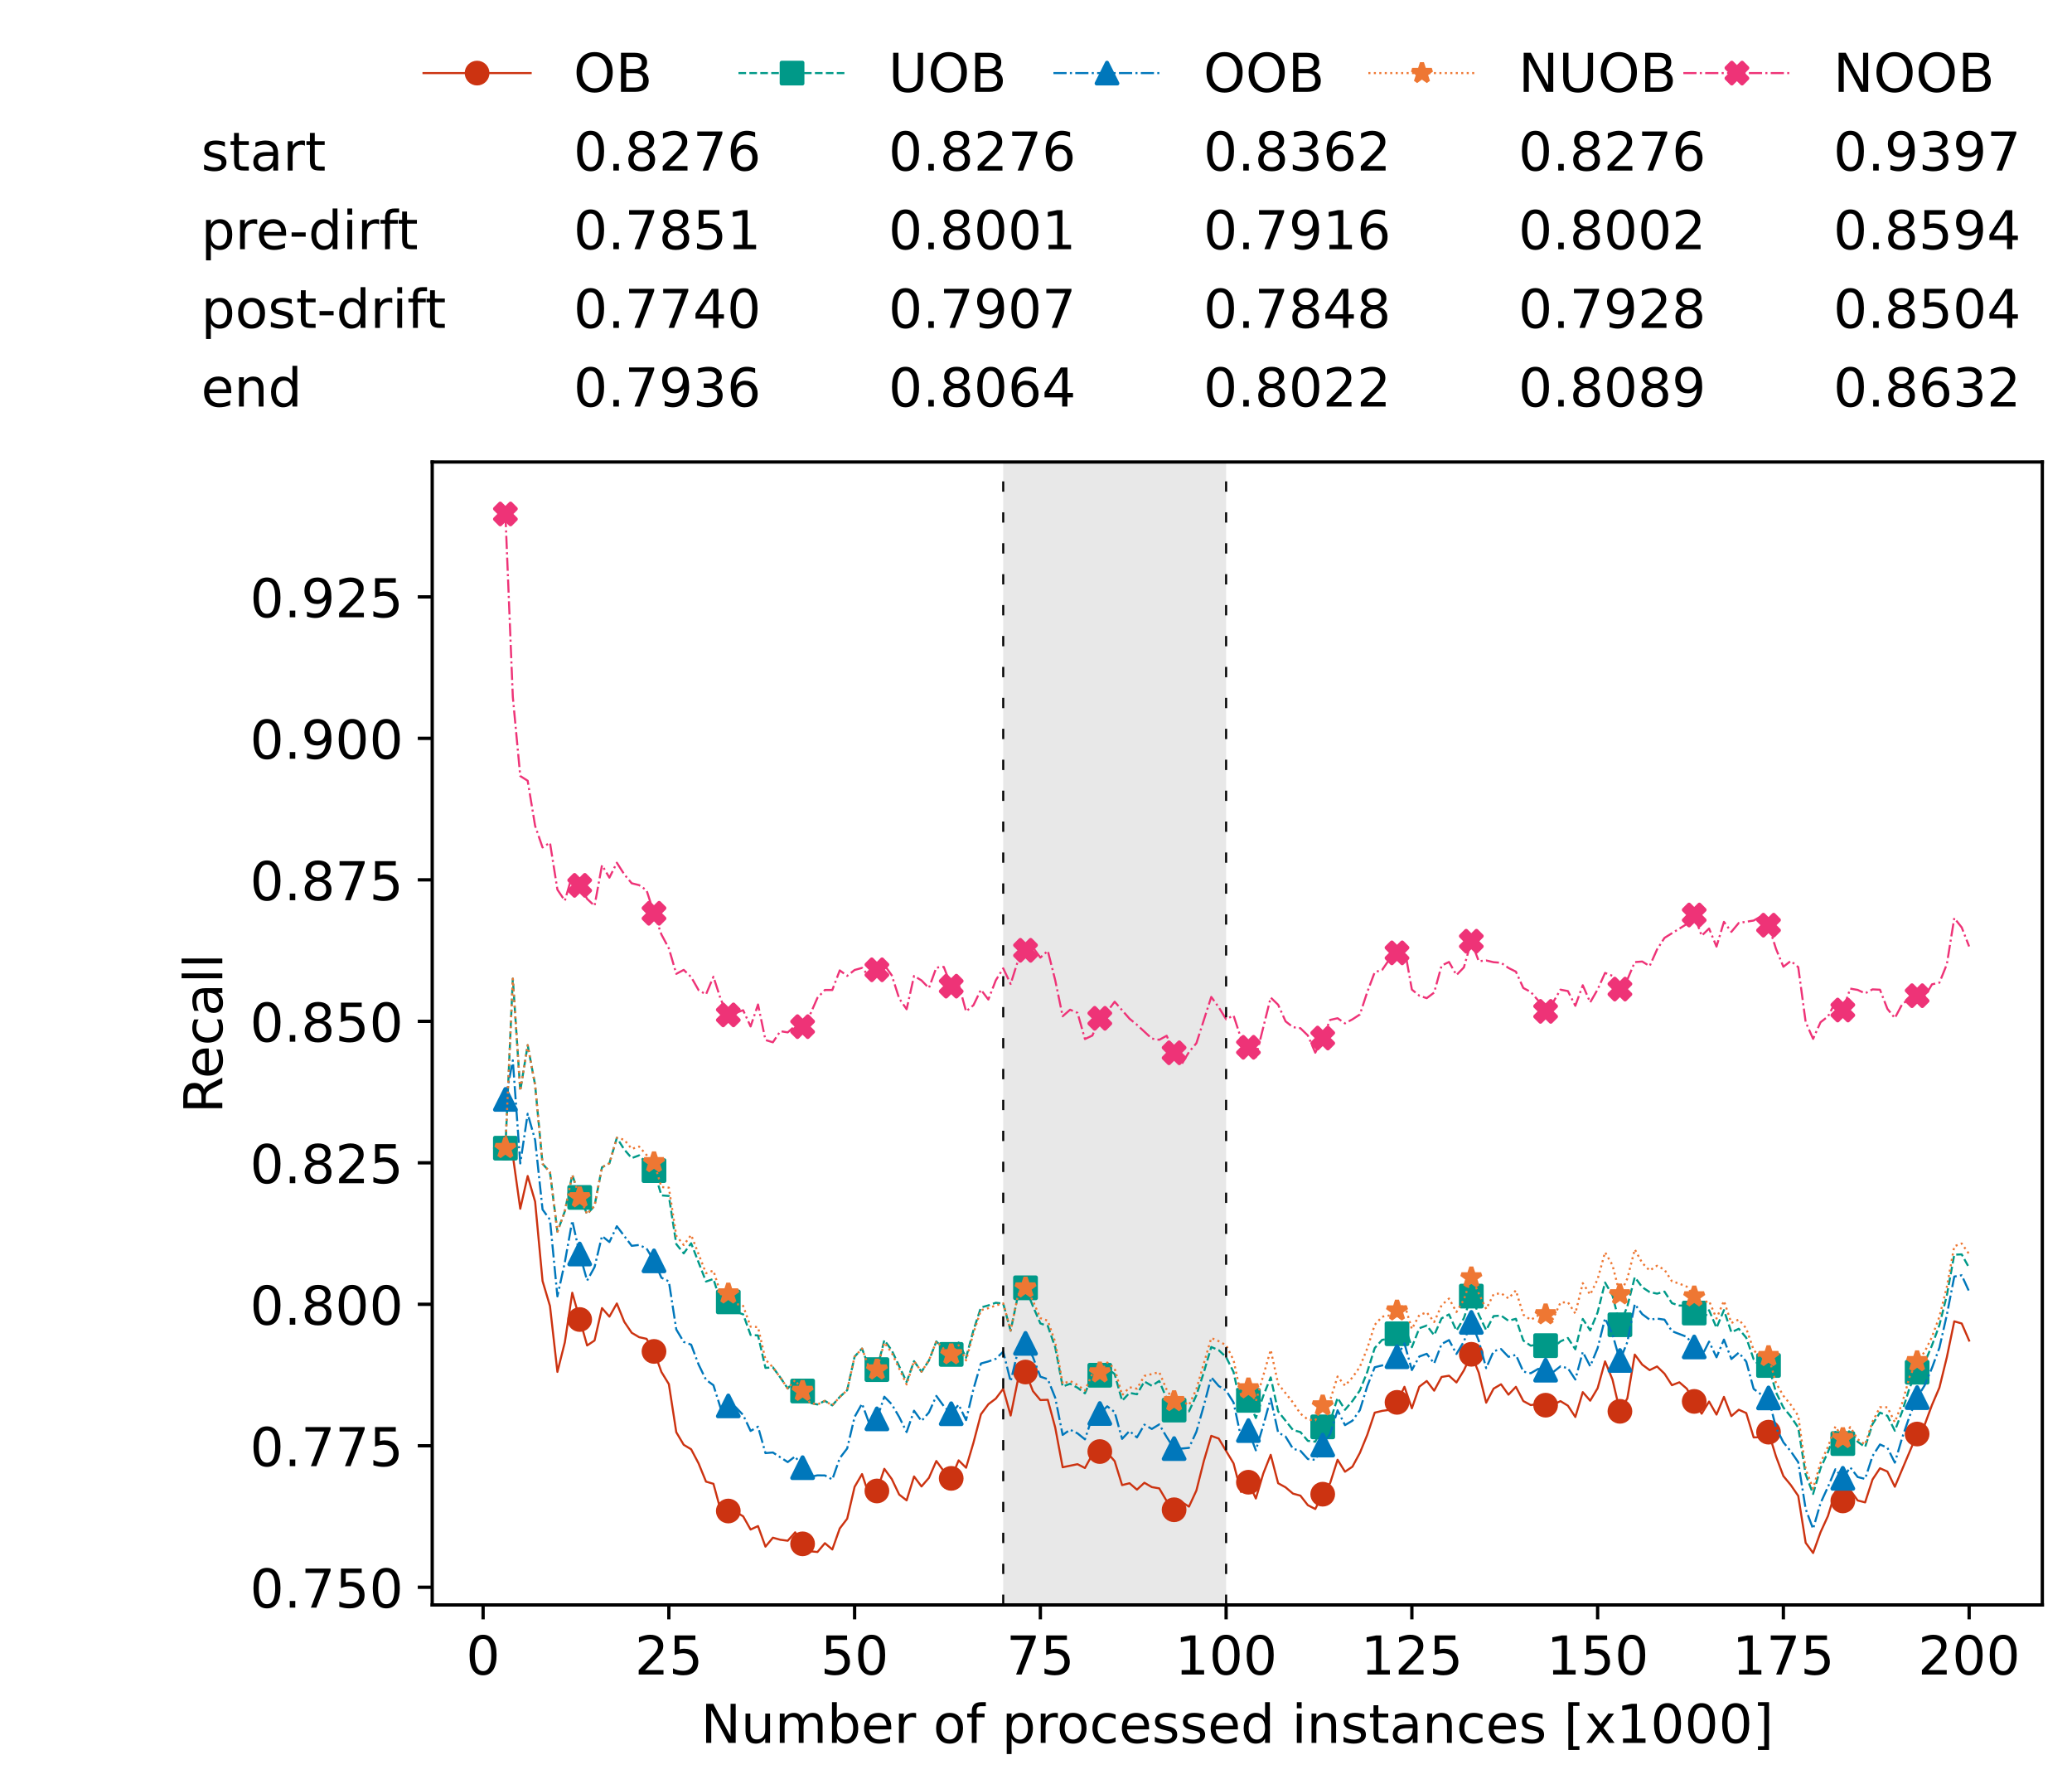 <?xml version="1.0" encoding="utf-8" standalone="no"?>
<!DOCTYPE svg PUBLIC "-//W3C//DTD SVG 1.1//EN"
  "http://www.w3.org/Graphics/SVG/1.1/DTD/svg11.dtd">
<!-- Created with matplotlib (https://matplotlib.org/) -->
<svg height="432.615pt" version="1.1" viewBox="0 0 502.65 432.615" width="502.65pt" xmlns="http://www.w3.org/2000/svg" xmlns:xlink="http://www.w3.org/1999/xlink">
 <defs>
  <style type="text/css">*{stroke-linecap:butt;stroke-linejoin:round;}</style>
 </defs>
 <g id="figure_1">
  <g id="patch_1">
   <path d="M 0 432.615 
L 502.65 432.615 
L 502.65 0 
L 0 0 
z
" style="fill:#ffffff;"/>
  </g>
  <g id="axes_1">
   <g id="patch_2">
    <path d="M 104.85 389.252 
L 495.45 389.252 
L 495.45 112.052 
L 104.85 112.052 
z
" style="fill:#ffffff;"/>
   </g>
   <g id="patch_3">
    <path clip-path="url(#p7309344862)" d="M 297.446 389.252 
L 297.446 112.052 
L 243.372 112.052 
L 243.372 389.252 
z
" style="fill:#d3d3d3;opacity:0.5;"/>
   </g>
   <g id="matplotlib.axis_1">
    <g id="xtick_1">
     <g id="line2d_1">
      <defs>
       <path d="M 0 0 
L 0 3.5 
" id="m0383870276" style="stroke:#000000;stroke-width:0.8;"/>
      </defs>
      <g>
       <use style="stroke:#000000;stroke-width:0.8;" x="117.197" xlink:href="#m0383870276" y="389.252"/>
      </g>
     </g>
     <g id="text_1">
      <!-- 0 -->
      <g transform="translate(113.061 406.13)scale(0.13 -0.13)">
       <defs>
        <path d="M 31.781 66.406 
Q 24.172 66.406 20.328 58.906 
Q 16.5 51.422 16.5 36.375 
Q 16.5 21.391 20.328 13.891 
Q 24.172 6.391 31.781 6.391 
Q 39.453 6.391 43.281 13.891 
Q 47.125 21.391 47.125 36.375 
Q 47.125 51.422 43.281 58.906 
Q 39.453 66.406 31.781 66.406 
z
M 31.781 74.219 
Q 44.047 74.219 50.516 64.516 
Q 56.984 54.828 56.984 36.375 
Q 56.984 17.969 50.516 8.266 
Q 44.047 -1.422 31.781 -1.422 
Q 19.531 -1.422 13.062 8.266 
Q 6.594 17.969 6.594 36.375 
Q 6.594 54.828 13.062 64.516 
Q 19.531 74.219 31.781 74.219 
z
" id="DejaVuSans-48"/>
       </defs>
       <use xlink:href="#DejaVuSans-48"/>
      </g>
     </g>
    </g>
    <g id="xtick_2">
     <g id="line2d_2">
      <g>
       <use style="stroke:#000000;stroke-width:0.8;" x="162.259" xlink:href="#m0383870276" y="389.252"/>
      </g>
     </g>
     <g id="text_2">
      <!-- 25 -->
      <g transform="translate(153.988 406.13)scale(0.13 -0.13)">
       <defs>
        <path d="M 19.188 8.297 
L 53.609 8.297 
L 53.609 0 
L 7.328 0 
L 7.328 8.297 
Q 12.938 14.109 22.625 23.891 
Q 32.328 33.688 34.812 36.531 
Q 39.547 41.844 41.422 45.531 
Q 43.312 49.219 43.312 52.781 
Q 43.312 58.594 39.234 62.25 
Q 35.156 65.922 28.609 65.922 
Q 23.969 65.922 18.812 64.312 
Q 13.672 62.703 7.812 59.422 
L 7.812 69.391 
Q 13.766 71.781 18.938 73 
Q 24.125 74.219 28.422 74.219 
Q 39.75 74.219 46.484 68.547 
Q 53.219 62.891 53.219 53.422 
Q 53.219 48.922 51.531 44.891 
Q 49.859 40.875 45.406 35.406 
Q 44.188 33.984 37.641 27.219 
Q 31.109 20.453 19.188 8.297 
z
" id="DejaVuSans-50"/>
        <path d="M 10.797 72.906 
L 49.516 72.906 
L 49.516 64.594 
L 19.828 64.594 
L 19.828 46.734 
Q 21.969 47.469 24.109 47.828 
Q 26.266 48.188 28.422 48.188 
Q 40.625 48.188 47.75 41.5 
Q 54.891 34.812 54.891 23.391 
Q 54.891 11.625 47.562 5.094 
Q 40.234 -1.422 26.906 -1.422 
Q 22.312 -1.422 17.547 -0.641 
Q 12.797 0.141 7.719 1.703 
L 7.719 11.625 
Q 12.109 9.234 16.797 8.062 
Q 21.484 6.891 26.703 6.891 
Q 35.156 6.891 40.078 11.328 
Q 45.016 15.766 45.016 23.391 
Q 45.016 31 40.078 35.438 
Q 35.156 39.891 26.703 39.891 
Q 22.75 39.891 18.812 39.016 
Q 14.891 38.141 10.797 36.281 
z
" id="DejaVuSans-53"/>
       </defs>
       <use xlink:href="#DejaVuSans-50"/>
       <use x="63.623" xlink:href="#DejaVuSans-53"/>
      </g>
     </g>
    </g>
    <g id="xtick_3">
     <g id="line2d_3">
      <g>
       <use style="stroke:#000000;stroke-width:0.8;" x="207.322" xlink:href="#m0383870276" y="389.252"/>
      </g>
     </g>
     <g id="text_3">
      <!-- 50 -->
      <g transform="translate(199.05 406.13)scale(0.13 -0.13)">
       <use xlink:href="#DejaVuSans-53"/>
       <use x="63.623" xlink:href="#DejaVuSans-48"/>
      </g>
     </g>
    </g>
    <g id="xtick_4">
     <g id="line2d_4">
      <g>
       <use style="stroke:#000000;stroke-width:0.8;" x="252.384" xlink:href="#m0383870276" y="389.252"/>
      </g>
     </g>
     <g id="text_4">
      <!-- 75 -->
      <g transform="translate(244.113 406.13)scale(0.13 -0.13)">
       <defs>
        <path d="M 8.203 72.906 
L 55.078 72.906 
L 55.078 68.703 
L 28.609 0 
L 18.312 0 
L 43.219 64.594 
L 8.203 64.594 
z
" id="DejaVuSans-55"/>
       </defs>
       <use xlink:href="#DejaVuSans-55"/>
       <use x="63.623" xlink:href="#DejaVuSans-53"/>
      </g>
     </g>
    </g>
    <g id="xtick_5">
     <g id="line2d_5">
      <g>
       <use style="stroke:#000000;stroke-width:0.8;" x="297.446" xlink:href="#m0383870276" y="389.252"/>
      </g>
     </g>
     <g id="text_5">
      <!-- 100 -->
      <g transform="translate(285.039 406.13)scale(0.13 -0.13)">
       <defs>
        <path d="M 12.406 8.297 
L 28.516 8.297 
L 28.516 63.922 
L 10.984 60.406 
L 10.984 69.391 
L 28.422 72.906 
L 38.281 72.906 
L 38.281 8.297 
L 54.391 8.297 
L 54.391 0 
L 12.406 0 
z
" id="DejaVuSans-49"/>
       </defs>
       <use xlink:href="#DejaVuSans-49"/>
       <use x="63.623" xlink:href="#DejaVuSans-48"/>
       <use x="127.246" xlink:href="#DejaVuSans-48"/>
      </g>
     </g>
    </g>
    <g id="xtick_6">
     <g id="line2d_6">
      <g>
       <use style="stroke:#000000;stroke-width:0.8;" x="342.509" xlink:href="#m0383870276" y="389.252"/>
      </g>
     </g>
     <g id="text_6">
      <!-- 125 -->
      <g transform="translate(330.102 406.13)scale(0.13 -0.13)">
       <use xlink:href="#DejaVuSans-49"/>
       <use x="63.623" xlink:href="#DejaVuSans-50"/>
       <use x="127.246" xlink:href="#DejaVuSans-53"/>
      </g>
     </g>
    </g>
    <g id="xtick_7">
     <g id="line2d_7">
      <g>
       <use style="stroke:#000000;stroke-width:0.8;" x="387.571" xlink:href="#m0383870276" y="389.252"/>
      </g>
     </g>
     <g id="text_7">
      <!-- 150 -->
      <g transform="translate(375.164 406.13)scale(0.13 -0.13)">
       <use xlink:href="#DejaVuSans-49"/>
       <use x="63.623" xlink:href="#DejaVuSans-53"/>
       <use x="127.246" xlink:href="#DejaVuSans-48"/>
      </g>
     </g>
    </g>
    <g id="xtick_8">
     <g id="line2d_8">
      <g>
       <use style="stroke:#000000;stroke-width:0.8;" x="432.633" xlink:href="#m0383870276" y="389.252"/>
      </g>
     </g>
     <g id="text_8">
      <!-- 175 -->
      <g transform="translate(420.226 406.13)scale(0.13 -0.13)">
       <use xlink:href="#DejaVuSans-49"/>
       <use x="63.623" xlink:href="#DejaVuSans-55"/>
       <use x="127.246" xlink:href="#DejaVuSans-53"/>
      </g>
     </g>
    </g>
    <g id="xtick_9">
     <g id="line2d_9">
      <g>
       <use style="stroke:#000000;stroke-width:0.8;" x="477.695" xlink:href="#m0383870276" y="389.252"/>
      </g>
     </g>
     <g id="text_9">
      <!-- 200 -->
      <g transform="translate(465.289 406.13)scale(0.13 -0.13)">
       <use xlink:href="#DejaVuSans-50"/>
       <use x="63.623" xlink:href="#DejaVuSans-48"/>
       <use x="127.246" xlink:href="#DejaVuSans-48"/>
      </g>
     </g>
    </g>
    <g id="text_10">
     <!-- Number of processed instances [x1000] -->
     <g transform="translate(170.025 422.711)scale(0.13 -0.13)">
      <defs>
       <path d="M 9.812 72.906 
L 23.094 72.906 
L 55.422 11.922 
L 55.422 72.906 
L 64.984 72.906 
L 64.984 0 
L 51.703 0 
L 19.391 60.984 
L 19.391 0 
L 9.812 0 
z
" id="DejaVuSans-78"/>
       <path d="M 8.5 21.578 
L 8.5 54.688 
L 17.484 54.688 
L 17.484 21.922 
Q 17.484 14.156 20.5 10.266 
Q 23.531 6.391 29.594 6.391 
Q 36.859 6.391 41.078 11.031 
Q 45.312 15.672 45.312 23.688 
L 45.312 54.688 
L 54.297 54.688 
L 54.297 0 
L 45.312 0 
L 45.312 8.406 
Q 42.047 3.422 37.719 1 
Q 33.406 -1.422 27.688 -1.422 
Q 18.266 -1.422 13.375 4.438 
Q 8.5 10.297 8.5 21.578 
z
M 31.109 56 
z
" id="DejaVuSans-117"/>
       <path d="M 52 44.188 
Q 55.375 50.25 60.062 53.125 
Q 64.75 56 71.094 56 
Q 79.641 56 84.281 50.016 
Q 88.922 44.047 88.922 33.016 
L 88.922 0 
L 79.891 0 
L 79.891 32.719 
Q 79.891 40.578 77.094 44.375 
Q 74.312 48.188 68.609 48.188 
Q 61.625 48.188 57.562 43.547 
Q 53.516 38.922 53.516 30.906 
L 53.516 0 
L 44.484 0 
L 44.484 32.719 
Q 44.484 40.625 41.703 44.406 
Q 38.922 48.188 33.109 48.188 
Q 26.219 48.188 22.156 43.531 
Q 18.109 38.875 18.109 30.906 
L 18.109 0 
L 9.078 0 
L 9.078 54.688 
L 18.109 54.688 
L 18.109 46.188 
Q 21.188 51.219 25.484 53.609 
Q 29.781 56 35.688 56 
Q 41.656 56 45.828 52.969 
Q 50 49.953 52 44.188 
z
" id="DejaVuSans-109"/>
       <path d="M 48.688 27.297 
Q 48.688 37.203 44.609 42.844 
Q 40.531 48.484 33.406 48.484 
Q 26.266 48.484 22.188 42.844 
Q 18.109 37.203 18.109 27.297 
Q 18.109 17.391 22.188 11.75 
Q 26.266 6.109 33.406 6.109 
Q 40.531 6.109 44.609 11.75 
Q 48.688 17.391 48.688 27.297 
z
M 18.109 46.391 
Q 20.953 51.266 25.266 53.625 
Q 29.594 56 35.594 56 
Q 45.562 56 51.781 48.094 
Q 58.016 40.188 58.016 27.297 
Q 58.016 14.406 51.781 6.484 
Q 45.562 -1.422 35.594 -1.422 
Q 29.594 -1.422 25.266 0.953 
Q 20.953 3.328 18.109 8.203 
L 18.109 0 
L 9.078 0 
L 9.078 75.984 
L 18.109 75.984 
z
" id="DejaVuSans-98"/>
       <path d="M 56.203 29.594 
L 56.203 25.203 
L 14.891 25.203 
Q 15.484 15.922 20.484 11.062 
Q 25.484 6.203 34.422 6.203 
Q 39.594 6.203 44.453 7.469 
Q 49.312 8.734 54.109 11.281 
L 54.109 2.781 
Q 49.266 0.734 44.188 -0.344 
Q 39.109 -1.422 33.891 -1.422 
Q 20.797 -1.422 13.156 6.188 
Q 5.516 13.812 5.516 26.812 
Q 5.516 40.234 12.766 48.109 
Q 20.016 56 32.328 56 
Q 43.359 56 49.781 48.891 
Q 56.203 41.797 56.203 29.594 
z
M 47.219 32.234 
Q 47.125 39.594 43.094 43.984 
Q 39.062 48.391 32.422 48.391 
Q 24.906 48.391 20.391 44.141 
Q 15.875 39.891 15.188 32.172 
z
" id="DejaVuSans-101"/>
       <path d="M 41.109 46.297 
Q 39.594 47.172 37.812 47.578 
Q 36.031 48 33.891 48 
Q 26.266 48 22.188 43.047 
Q 18.109 38.094 18.109 28.812 
L 18.109 0 
L 9.078 0 
L 9.078 54.688 
L 18.109 54.688 
L 18.109 46.188 
Q 20.953 51.172 25.484 53.578 
Q 30.031 56 36.531 56 
Q 37.453 56 38.578 55.875 
Q 39.703 55.766 41.062 55.516 
z
" id="DejaVuSans-114"/>
       <path id="DejaVuSans-32"/>
       <path d="M 30.609 48.391 
Q 23.391 48.391 19.188 42.75 
Q 14.984 37.109 14.984 27.297 
Q 14.984 17.484 19.156 11.844 
Q 23.344 6.203 30.609 6.203 
Q 37.797 6.203 41.984 11.859 
Q 46.188 17.531 46.188 27.297 
Q 46.188 37.016 41.984 42.703 
Q 37.797 48.391 30.609 48.391 
z
M 30.609 56 
Q 42.328 56 49.016 48.375 
Q 55.719 40.766 55.719 27.297 
Q 55.719 13.875 49.016 6.219 
Q 42.328 -1.422 30.609 -1.422 
Q 18.844 -1.422 12.172 6.219 
Q 5.516 13.875 5.516 27.297 
Q 5.516 40.766 12.172 48.375 
Q 18.844 56 30.609 56 
z
" id="DejaVuSans-111"/>
       <path d="M 37.109 75.984 
L 37.109 68.5 
L 28.516 68.5 
Q 23.688 68.5 21.797 66.547 
Q 19.922 64.594 19.922 59.516 
L 19.922 54.688 
L 34.719 54.688 
L 34.719 47.703 
L 19.922 47.703 
L 19.922 0 
L 10.891 0 
L 10.891 47.703 
L 2.297 47.703 
L 2.297 54.688 
L 10.891 54.688 
L 10.891 58.5 
Q 10.891 67.625 15.141 71.797 
Q 19.391 75.984 28.609 75.984 
z
" id="DejaVuSans-102"/>
       <path d="M 18.109 8.203 
L 18.109 -20.797 
L 9.078 -20.797 
L 9.078 54.688 
L 18.109 54.688 
L 18.109 46.391 
Q 20.953 51.266 25.266 53.625 
Q 29.594 56 35.594 56 
Q 45.562 56 51.781 48.094 
Q 58.016 40.188 58.016 27.297 
Q 58.016 14.406 51.781 6.484 
Q 45.562 -1.422 35.594 -1.422 
Q 29.594 -1.422 25.266 0.953 
Q 20.953 3.328 18.109 8.203 
z
M 48.688 27.297 
Q 48.688 37.203 44.609 42.844 
Q 40.531 48.484 33.406 48.484 
Q 26.266 48.484 22.188 42.844 
Q 18.109 37.203 18.109 27.297 
Q 18.109 17.391 22.188 11.75 
Q 26.266 6.109 33.406 6.109 
Q 40.531 6.109 44.609 11.75 
Q 48.688 17.391 48.688 27.297 
z
" id="DejaVuSans-112"/>
       <path d="M 48.781 52.594 
L 48.781 44.188 
Q 44.969 46.297 41.141 47.344 
Q 37.312 48.391 33.406 48.391 
Q 24.656 48.391 19.812 42.844 
Q 14.984 37.312 14.984 27.297 
Q 14.984 17.281 19.812 11.734 
Q 24.656 6.203 33.406 6.203 
Q 37.312 6.203 41.141 7.25 
Q 44.969 8.297 48.781 10.406 
L 48.781 2.094 
Q 45.016 0.344 40.984 -0.531 
Q 36.969 -1.422 32.422 -1.422 
Q 20.062 -1.422 12.781 6.344 
Q 5.516 14.109 5.516 27.297 
Q 5.516 40.672 12.859 48.328 
Q 20.219 56 33.016 56 
Q 37.156 56 41.109 55.141 
Q 45.062 54.297 48.781 52.594 
z
" id="DejaVuSans-99"/>
       <path d="M 44.281 53.078 
L 44.281 44.578 
Q 40.484 46.531 36.375 47.5 
Q 32.281 48.484 27.875 48.484 
Q 21.188 48.484 17.844 46.438 
Q 14.5 44.391 14.5 40.281 
Q 14.5 37.156 16.891 35.375 
Q 19.281 33.594 26.516 31.984 
L 29.594 31.297 
Q 39.156 29.25 43.188 25.516 
Q 47.219 21.781 47.219 15.094 
Q 47.219 7.469 41.188 3.016 
Q 35.156 -1.422 24.609 -1.422 
Q 20.219 -1.422 15.453 -0.562 
Q 10.688 0.297 5.422 2 
L 5.422 11.281 
Q 10.406 8.688 15.234 7.391 
Q 20.062 6.109 24.812 6.109 
Q 31.156 6.109 34.562 8.281 
Q 37.984 10.453 37.984 14.406 
Q 37.984 18.062 35.516 20.016 
Q 33.062 21.969 24.703 23.781 
L 21.578 24.516 
Q 13.234 26.266 9.516 29.906 
Q 5.812 33.547 5.812 39.891 
Q 5.812 47.609 11.281 51.797 
Q 16.75 56 26.812 56 
Q 31.781 56 36.172 55.266 
Q 40.578 54.547 44.281 53.078 
z
" id="DejaVuSans-115"/>
       <path d="M 45.406 46.391 
L 45.406 75.984 
L 54.391 75.984 
L 54.391 0 
L 45.406 0 
L 45.406 8.203 
Q 42.578 3.328 38.25 0.953 
Q 33.938 -1.422 27.875 -1.422 
Q 17.969 -1.422 11.734 6.484 
Q 5.516 14.406 5.516 27.297 
Q 5.516 40.188 11.734 48.094 
Q 17.969 56 27.875 56 
Q 33.938 56 38.25 53.625 
Q 42.578 51.266 45.406 46.391 
z
M 14.797 27.297 
Q 14.797 17.391 18.875 11.75 
Q 22.953 6.109 30.078 6.109 
Q 37.203 6.109 41.297 11.75 
Q 45.406 17.391 45.406 27.297 
Q 45.406 37.203 41.297 42.844 
Q 37.203 48.484 30.078 48.484 
Q 22.953 48.484 18.875 42.844 
Q 14.797 37.203 14.797 27.297 
z
" id="DejaVuSans-100"/>
       <path d="M 9.422 54.688 
L 18.406 54.688 
L 18.406 0 
L 9.422 0 
z
M 9.422 75.984 
L 18.406 75.984 
L 18.406 64.594 
L 9.422 64.594 
z
" id="DejaVuSans-105"/>
       <path d="M 54.891 33.016 
L 54.891 0 
L 45.906 0 
L 45.906 32.719 
Q 45.906 40.484 42.875 44.328 
Q 39.844 48.188 33.797 48.188 
Q 26.516 48.188 22.312 43.547 
Q 18.109 38.922 18.109 30.906 
L 18.109 0 
L 9.078 0 
L 9.078 54.688 
L 18.109 54.688 
L 18.109 46.188 
Q 21.344 51.125 25.703 53.562 
Q 30.078 56 35.797 56 
Q 45.219 56 50.047 50.172 
Q 54.891 44.344 54.891 33.016 
z
" id="DejaVuSans-110"/>
       <path d="M 18.312 70.219 
L 18.312 54.688 
L 36.812 54.688 
L 36.812 47.703 
L 18.312 47.703 
L 18.312 18.016 
Q 18.312 11.328 20.141 9.422 
Q 21.969 7.516 27.594 7.516 
L 36.812 7.516 
L 36.812 0 
L 27.594 0 
Q 17.188 0 13.234 3.875 
Q 9.281 7.766 9.281 18.016 
L 9.281 47.703 
L 2.688 47.703 
L 2.688 54.688 
L 9.281 54.688 
L 9.281 70.219 
z
" id="DejaVuSans-116"/>
       <path d="M 34.281 27.484 
Q 23.391 27.484 19.188 25 
Q 14.984 22.516 14.984 16.5 
Q 14.984 11.719 18.141 8.906 
Q 21.297 6.109 26.703 6.109 
Q 34.188 6.109 38.703 11.406 
Q 43.219 16.703 43.219 25.484 
L 43.219 27.484 
z
M 52.203 31.203 
L 52.203 0 
L 43.219 0 
L 43.219 8.297 
Q 40.141 3.328 35.547 0.953 
Q 30.953 -1.422 24.312 -1.422 
Q 15.922 -1.422 10.953 3.297 
Q 6 8.016 6 15.922 
Q 6 25.141 12.172 29.828 
Q 18.359 34.516 30.609 34.516 
L 43.219 34.516 
L 43.219 35.406 
Q 43.219 41.609 39.141 45 
Q 35.062 48.391 27.688 48.391 
Q 23 48.391 18.547 47.266 
Q 14.109 46.141 10.016 43.891 
L 10.016 52.203 
Q 14.938 54.109 19.578 55.047 
Q 24.219 56 28.609 56 
Q 40.484 56 46.344 49.844 
Q 52.203 43.703 52.203 31.203 
z
" id="DejaVuSans-97"/>
       <path d="M 8.594 75.984 
L 29.297 75.984 
L 29.297 69 
L 17.578 69 
L 17.578 -6.203 
L 29.297 -6.203 
L 29.297 -13.188 
L 8.594 -13.188 
z
" id="DejaVuSans-91"/>
       <path d="M 54.891 54.688 
L 35.109 28.078 
L 55.906 0 
L 45.312 0 
L 29.391 21.484 
L 13.484 0 
L 2.875 0 
L 24.125 28.609 
L 4.688 54.688 
L 15.281 54.688 
L 29.781 35.203 
L 44.281 54.688 
z
" id="DejaVuSans-120"/>
       <path d="M 30.422 75.984 
L 30.422 -13.188 
L 9.719 -13.188 
L 9.719 -6.203 
L 21.391 -6.203 
L 21.391 69 
L 9.719 69 
L 9.719 75.984 
z
" id="DejaVuSans-93"/>
      </defs>
      <use xlink:href="#DejaVuSans-78"/>
      <use x="74.805" xlink:href="#DejaVuSans-117"/>
      <use x="138.184" xlink:href="#DejaVuSans-109"/>
      <use x="235.596" xlink:href="#DejaVuSans-98"/>
      <use x="299.072" xlink:href="#DejaVuSans-101"/>
      <use x="360.596" xlink:href="#DejaVuSans-114"/>
      <use x="401.709" xlink:href="#DejaVuSans-32"/>
      <use x="433.496" xlink:href="#DejaVuSans-111"/>
      <use x="494.678" xlink:href="#DejaVuSans-102"/>
      <use x="529.883" xlink:href="#DejaVuSans-32"/>
      <use x="561.67" xlink:href="#DejaVuSans-112"/>
      <use x="625.146" xlink:href="#DejaVuSans-114"/>
      <use x="664.01" xlink:href="#DejaVuSans-111"/>
      <use x="725.191" xlink:href="#DejaVuSans-99"/>
      <use x="780.172" xlink:href="#DejaVuSans-101"/>
      <use x="841.695" xlink:href="#DejaVuSans-115"/>
      <use x="893.795" xlink:href="#DejaVuSans-115"/>
      <use x="945.895" xlink:href="#DejaVuSans-101"/>
      <use x="1007.418" xlink:href="#DejaVuSans-100"/>
      <use x="1070.895" xlink:href="#DejaVuSans-32"/>
      <use x="1102.682" xlink:href="#DejaVuSans-105"/>
      <use x="1130.465" xlink:href="#DejaVuSans-110"/>
      <use x="1193.844" xlink:href="#DejaVuSans-115"/>
      <use x="1245.943" xlink:href="#DejaVuSans-116"/>
      <use x="1285.152" xlink:href="#DejaVuSans-97"/>
      <use x="1346.432" xlink:href="#DejaVuSans-110"/>
      <use x="1409.811" xlink:href="#DejaVuSans-99"/>
      <use x="1464.791" xlink:href="#DejaVuSans-101"/>
      <use x="1526.314" xlink:href="#DejaVuSans-115"/>
      <use x="1578.414" xlink:href="#DejaVuSans-32"/>
      <use x="1610.201" xlink:href="#DejaVuSans-91"/>
      <use x="1649.215" xlink:href="#DejaVuSans-120"/>
      <use x="1708.395" xlink:href="#DejaVuSans-49"/>
      <use x="1772.018" xlink:href="#DejaVuSans-48"/>
      <use x="1835.641" xlink:href="#DejaVuSans-48"/>
      <use x="1899.264" xlink:href="#DejaVuSans-48"/>
      <use x="1962.887" xlink:href="#DejaVuSans-93"/>
     </g>
    </g>
   </g>
   <g id="matplotlib.axis_2">
    <g id="ytick_1">
     <g id="line2d_10">
      <defs>
       <path d="M 0 0 
L -3.5 0 
" id="m7852a95e68" style="stroke:#000000;stroke-width:0.8;"/>
      </defs>
      <g>
       <use style="stroke:#000000;stroke-width:0.8;" x="104.85" xlink:href="#m7852a95e68" y="384.965"/>
      </g>
     </g>
     <g id="text_11">
      <!-- 0.750 -->
      <g transform="translate(60.633 389.904)scale(0.13 -0.13)">
       <defs>
        <path d="M 10.688 12.406 
L 21 12.406 
L 21 0 
L 10.688 0 
z
" id="DejaVuSans-46"/>
       </defs>
       <use xlink:href="#DejaVuSans-48"/>
       <use x="63.623" xlink:href="#DejaVuSans-46"/>
       <use x="95.41" xlink:href="#DejaVuSans-55"/>
       <use x="159.033" xlink:href="#DejaVuSans-53"/>
       <use x="222.656" xlink:href="#DejaVuSans-48"/>
      </g>
     </g>
    </g>
    <g id="ytick_2">
     <g id="line2d_11">
      <g>
       <use style="stroke:#000000;stroke-width:0.8;" x="104.85" xlink:href="#m7852a95e68" y="350.651"/>
      </g>
     </g>
     <g id="text_12">
      <!-- 0.775 -->
      <g transform="translate(60.633 355.59)scale(0.13 -0.13)">
       <use xlink:href="#DejaVuSans-48"/>
       <use x="63.623" xlink:href="#DejaVuSans-46"/>
       <use x="95.41" xlink:href="#DejaVuSans-55"/>
       <use x="159.033" xlink:href="#DejaVuSans-55"/>
       <use x="222.656" xlink:href="#DejaVuSans-53"/>
      </g>
     </g>
    </g>
    <g id="ytick_3">
     <g id="line2d_12">
      <g>
       <use style="stroke:#000000;stroke-width:0.8;" x="104.85" xlink:href="#m7852a95e68" y="316.337"/>
      </g>
     </g>
     <g id="text_13">
      <!-- 0.800 -->
      <g transform="translate(60.633 321.276)scale(0.13 -0.13)">
       <defs>
        <path d="M 31.781 34.625 
Q 24.75 34.625 20.719 30.859 
Q 16.703 27.094 16.703 20.516 
Q 16.703 13.922 20.719 10.156 
Q 24.75 6.391 31.781 6.391 
Q 38.812 6.391 42.859 10.172 
Q 46.922 13.969 46.922 20.516 
Q 46.922 27.094 42.891 30.859 
Q 38.875 34.625 31.781 34.625 
z
M 21.922 38.812 
Q 15.578 40.375 12.031 44.719 
Q 8.5 49.078 8.5 55.328 
Q 8.5 64.062 14.719 69.141 
Q 20.953 74.219 31.781 74.219 
Q 42.672 74.219 48.875 69.141 
Q 55.078 64.062 55.078 55.328 
Q 55.078 49.078 51.531 44.719 
Q 48 40.375 41.703 38.812 
Q 48.828 37.156 52.797 32.312 
Q 56.781 27.484 56.781 20.516 
Q 56.781 9.906 50.312 4.234 
Q 43.844 -1.422 31.781 -1.422 
Q 19.734 -1.422 13.25 4.234 
Q 6.781 9.906 6.781 20.516 
Q 6.781 27.484 10.781 32.312 
Q 14.797 37.156 21.922 38.812 
z
M 18.312 54.391 
Q 18.312 48.734 21.844 45.562 
Q 25.391 42.391 31.781 42.391 
Q 38.141 42.391 41.719 45.562 
Q 45.312 48.734 45.312 54.391 
Q 45.312 60.062 41.719 63.234 
Q 38.141 66.406 31.781 66.406 
Q 25.391 66.406 21.844 63.234 
Q 18.312 60.062 18.312 54.391 
z
" id="DejaVuSans-56"/>
       </defs>
       <use xlink:href="#DejaVuSans-48"/>
       <use x="63.623" xlink:href="#DejaVuSans-46"/>
       <use x="95.41" xlink:href="#DejaVuSans-56"/>
       <use x="159.033" xlink:href="#DejaVuSans-48"/>
       <use x="222.656" xlink:href="#DejaVuSans-48"/>
      </g>
     </g>
    </g>
    <g id="ytick_4">
     <g id="line2d_13">
      <g>
       <use style="stroke:#000000;stroke-width:0.8;" x="104.85" xlink:href="#m7852a95e68" y="282.023"/>
      </g>
     </g>
     <g id="text_14">
      <!-- 0.825 -->
      <g transform="translate(60.633 286.962)scale(0.13 -0.13)">
       <use xlink:href="#DejaVuSans-48"/>
       <use x="63.623" xlink:href="#DejaVuSans-46"/>
       <use x="95.41" xlink:href="#DejaVuSans-56"/>
       <use x="159.033" xlink:href="#DejaVuSans-50"/>
       <use x="222.656" xlink:href="#DejaVuSans-53"/>
      </g>
     </g>
    </g>
    <g id="ytick_5">
     <g id="line2d_14">
      <g>
       <use style="stroke:#000000;stroke-width:0.8;" x="104.85" xlink:href="#m7852a95e68" y="247.709"/>
      </g>
     </g>
     <g id="text_15">
      <!-- 0.850 -->
      <g transform="translate(60.633 252.648)scale(0.13 -0.13)">
       <use xlink:href="#DejaVuSans-48"/>
       <use x="63.623" xlink:href="#DejaVuSans-46"/>
       <use x="95.41" xlink:href="#DejaVuSans-56"/>
       <use x="159.033" xlink:href="#DejaVuSans-53"/>
       <use x="222.656" xlink:href="#DejaVuSans-48"/>
      </g>
     </g>
    </g>
    <g id="ytick_6">
     <g id="line2d_15">
      <g>
       <use style="stroke:#000000;stroke-width:0.8;" x="104.85" xlink:href="#m7852a95e68" y="213.395"/>
      </g>
     </g>
     <g id="text_16">
      <!-- 0.875 -->
      <g transform="translate(60.633 218.334)scale(0.13 -0.13)">
       <use xlink:href="#DejaVuSans-48"/>
       <use x="63.623" xlink:href="#DejaVuSans-46"/>
       <use x="95.41" xlink:href="#DejaVuSans-56"/>
       <use x="159.033" xlink:href="#DejaVuSans-55"/>
       <use x="222.656" xlink:href="#DejaVuSans-53"/>
      </g>
     </g>
    </g>
    <g id="ytick_7">
     <g id="line2d_16">
      <g>
       <use style="stroke:#000000;stroke-width:0.8;" x="104.85" xlink:href="#m7852a95e68" y="179.081"/>
      </g>
     </g>
     <g id="text_17">
      <!-- 0.900 -->
      <g transform="translate(60.633 184.02)scale(0.13 -0.13)">
       <defs>
        <path d="M 10.984 1.516 
L 10.984 10.5 
Q 14.703 8.734 18.5 7.812 
Q 22.312 6.891 25.984 6.891 
Q 35.75 6.891 40.891 13.453 
Q 46.047 20.016 46.781 33.406 
Q 43.953 29.203 39.594 26.953 
Q 35.25 24.703 29.984 24.703 
Q 19.047 24.703 12.672 31.312 
Q 6.297 37.938 6.297 49.422 
Q 6.297 60.641 12.938 67.422 
Q 19.578 74.219 30.609 74.219 
Q 43.266 74.219 49.922 64.516 
Q 56.594 54.828 56.594 36.375 
Q 56.594 19.141 48.406 8.859 
Q 40.234 -1.422 26.422 -1.422 
Q 22.703 -1.422 18.891 -0.688 
Q 15.094 0.047 10.984 1.516 
z
M 30.609 32.422 
Q 37.25 32.422 41.125 36.953 
Q 45.016 41.5 45.016 49.422 
Q 45.016 57.281 41.125 61.844 
Q 37.25 66.406 30.609 66.406 
Q 23.969 66.406 20.094 61.844 
Q 16.219 57.281 16.219 49.422 
Q 16.219 41.5 20.094 36.953 
Q 23.969 32.422 30.609 32.422 
z
" id="DejaVuSans-57"/>
       </defs>
       <use xlink:href="#DejaVuSans-48"/>
       <use x="63.623" xlink:href="#DejaVuSans-46"/>
       <use x="95.41" xlink:href="#DejaVuSans-57"/>
       <use x="159.033" xlink:href="#DejaVuSans-48"/>
       <use x="222.656" xlink:href="#DejaVuSans-48"/>
      </g>
     </g>
    </g>
    <g id="ytick_8">
     <g id="line2d_17">
      <g>
       <use style="stroke:#000000;stroke-width:0.8;" x="104.85" xlink:href="#m7852a95e68" y="144.767"/>
      </g>
     </g>
     <g id="text_18">
      <!-- 0.925 -->
      <g transform="translate(60.633 149.706)scale(0.13 -0.13)">
       <use xlink:href="#DejaVuSans-48"/>
       <use x="63.623" xlink:href="#DejaVuSans-46"/>
       <use x="95.41" xlink:href="#DejaVuSans-57"/>
       <use x="159.033" xlink:href="#DejaVuSans-50"/>
       <use x="222.656" xlink:href="#DejaVuSans-53"/>
      </g>
     </g>
    </g>
    <g id="text_19">
     <!-- Recall -->
     <g transform="translate(53.93 270.044)rotate(-90)scale(0.13 -0.13)">
      <defs>
       <path d="M 44.391 34.188 
Q 47.562 33.109 50.562 29.594 
Q 53.562 26.078 56.594 19.922 
L 66.609 0 
L 56 0 
L 46.688 18.703 
Q 43.062 26.031 39.672 28.422 
Q 36.281 30.812 30.422 30.812 
L 19.672 30.812 
L 19.672 0 
L 9.812 0 
L 9.812 72.906 
L 32.078 72.906 
Q 44.578 72.906 50.734 67.672 
Q 56.891 62.453 56.891 51.906 
Q 56.891 45.016 53.688 40.469 
Q 50.484 35.938 44.391 34.188 
z
M 19.672 64.797 
L 19.672 38.922 
L 32.078 38.922 
Q 39.203 38.922 42.844 42.219 
Q 46.484 45.516 46.484 51.906 
Q 46.484 58.297 42.844 61.547 
Q 39.203 64.797 32.078 64.797 
z
" id="DejaVuSans-82"/>
       <path d="M 9.422 75.984 
L 18.406 75.984 
L 18.406 0 
L 9.422 0 
z
" id="DejaVuSans-108"/>
      </defs>
      <use xlink:href="#DejaVuSans-82"/>
      <use x="64.982" xlink:href="#DejaVuSans-101"/>
      <use x="126.506" xlink:href="#DejaVuSans-99"/>
      <use x="181.486" xlink:href="#DejaVuSans-97"/>
      <use x="242.766" xlink:href="#DejaVuSans-108"/>
      <use x="270.549" xlink:href="#DejaVuSans-108"/>
     </g>
    </g>
   </g>
   <g id="line2d_18"/>
   <g id="line2d_19"/>
   <g id="line2d_20"/>
   <g id="line2d_21"/>
   <g id="line2d_22"/>
   <g id="line2d_23">
    <path clip-path="url(#p7309344862)" d="M 122.605 278.473 
L 124.407 280.248 
L 126.21 293.157 
L 128.012 285.227 
L 129.815 291.449 
L 131.617 310.685 
L 133.419 316.748 
L 135.222 332.735 
L 137.024 325.567 
L 138.827 313.533 
L 142.432 326.323 
L 144.234 325.119 
L 146.037 317.258 
L 147.839 319.328 
L 149.642 316.135 
L 151.444 320.579 
L 153.247 323.248 
L 155.049 324.313 
L 156.852 324.707 
L 158.654 327.765 
L 160.457 332.749 
L 162.259 335.698 
L 164.062 347.365 
L 165.864 350.415 
L 167.667 351.503 
L 169.469 354.921 
L 171.272 359.341 
L 173.074 359.875 
L 174.877 366.473 
L 176.679 366.473 
L 178.482 366.688 
L 180.284 367.763 
L 182.087 370.963 
L 183.889 370.127 
L 185.692 375.114 
L 187.494 372.945 
L 189.297 373.439 
L 191.099 373.68 
L 192.902 371.641 
L 194.704 374.437 
L 196.507 376.226 
L 198.309 376.413 
L 200.112 374.275 
L 201.914 375.8 
L 203.717 370.703 
L 205.519 368.336 
L 207.322 360.608 
L 209.124 357.515 
L 210.927 362.932 
L 212.729 361.612 
L 214.532 356.241 
L 216.334 358.717 
L 218.137 362.484 
L 219.939 363.888 
L 221.742 358.091 
L 223.544 360.515 
L 225.347 358.434 
L 227.149 354.339 
L 228.952 356.81 
L 230.754 358.557 
L 232.557 354.186 
L 234.359 355.975 
L 236.162 349.877 
L 237.964 343.015 
L 239.767 340.578 
L 241.569 339.214 
L 243.372 336.828 
L 245.174 343.318 
L 246.976 334.472 
L 248.779 332.764 
L 250.581 337.389 
L 252.384 339.561 
L 254.186 339.498 
L 255.989 346.23 
L 257.791 355.86 
L 261.396 355.115 
L 263.199 356.038 
L 265.001 352.771 
L 266.804 352.053 
L 268.606 352.3 
L 270.409 354.375 
L 272.211 360.19 
L 274.014 359.733 
L 275.816 361.287 
L 277.619 359.619 
L 279.421 360.667 
L 281.224 360.982 
L 283.026 364.047 
L 284.829 366.171 
L 286.631 364.265 
L 288.434 365.407 
L 290.236 361.496 
L 292.039 354.346 
L 293.841 348.243 
L 295.644 348.895 
L 299.249 354.915 
L 301.051 361.833 
L 302.854 359.487 
L 304.656 363.439 
L 306.459 357.384 
L 308.261 352.843 
L 310.064 359.734 
L 311.866 360.723 
L 313.669 362.251 
L 315.471 362.745 
L 317.274 365.058 
L 319.076 365.986 
L 320.879 362.392 
L 322.681 359.695 
L 324.484 354.038 
L 326.286 356.941 
L 328.089 355.72 
L 329.891 352.386 
L 331.694 347.979 
L 333.496 342.618 
L 335.299 342.186 
L 337.101 341.932 
L 338.904 340.119 
L 340.706 336.347 
L 342.509 341.561 
L 344.311 336.318 
L 346.114 334.943 
L 347.916 337.287 
L 349.719 333.961 
L 351.521 333.657 
L 353.324 335.291 
L 355.126 332.361 
L 356.928 328.463 
L 358.731 332.914 
L 360.533 340.196 
L 362.336 336.79 
L 364.138 335.735 
L 365.941 338.253 
L 367.743 336.352 
L 369.546 339.803 
L 371.348 340.78 
L 373.151 340.494 
L 374.953 340.806 
L 376.756 340.673 
L 378.558 339.823 
L 380.361 340.925 
L 382.163 343.669 
L 383.966 337.636 
L 385.768 339.716 
L 387.571 336.689 
L 389.373 330.18 
L 391.176 334.585 
L 392.978 342.294 
L 394.781 339.147 
L 396.583 328.534 
L 398.386 330.965 
L 400.188 332.3 
L 401.991 331.416 
L 403.793 333.162 
L 405.596 335.959 
L 407.398 335.25 
L 409.201 336.798 
L 412.806 342.869 
L 414.608 339.924 
L 416.411 343.085 
L 418.213 338.792 
L 420.016 343.45 
L 421.818 341.904 
L 423.621 342.714 
L 425.423 348.618 
L 427.226 348.569 
L 429.028 347.349 
L 430.831 353.197 
L 432.633 357.989 
L 434.436 360.183 
L 436.238 362.807 
L 438.041 374.177 
L 439.843 376.652 
L 441.646 371.618 
L 443.448 367.679 
L 445.251 361.797 
L 447.053 364.023 
L 448.856 361.418 
L 450.658 363.914 
L 452.461 364.378 
L 454.263 358.821 
L 456.066 356.107 
L 457.868 356.898 
L 459.671 360.586 
L 465.078 347.8 
L 466.881 345.634 
L 468.683 340.762 
L 470.485 336.536 
L 472.288 329.183 
L 474.09 320.47 
L 475.893 320.992 
L 477.695 325.138 
L 477.695 325.138 
" style="fill:none;stroke:#cc3311;stroke-linecap:square;stroke-width:0.5;"/>
    <defs>
     <path d="M 0 2.5 
C 0.663 2.5 1.299 2.237 1.768 1.768 
C 2.237 1.299 2.5 0.663 2.5 0 
C 2.5 -0.663 2.237 -1.299 1.768 -1.768 
C 1.299 -2.237 0.663 -2.5 0 -2.5 
C -0.663 -2.5 -1.299 -2.237 -1.768 -1.768 
C -2.237 -1.299 -2.5 -0.663 -2.5 0 
C -2.5 0.663 -2.237 1.299 -1.768 1.768 
C -1.299 2.237 -0.663 2.5 0 2.5 
z
" id="m2484d9497c" style="stroke:#cc3311;"/>
    </defs>
    <g clip-path="url(#p7309344862)">
     <use style="fill:#cc3311;stroke:#cc3311;" x="122.605" xlink:href="#m2484d9497c" y="278.473"/>
     <use style="fill:#cc3311;stroke:#cc3311;" x="140.629" xlink:href="#m2484d9497c" y="320.027"/>
     <use style="fill:#cc3311;stroke:#cc3311;" x="158.654" xlink:href="#m2484d9497c" y="327.765"/>
     <use style="fill:#cc3311;stroke:#cc3311;" x="176.679" xlink:href="#m2484d9497c" y="366.473"/>
     <use style="fill:#cc3311;stroke:#cc3311;" x="194.704" xlink:href="#m2484d9497c" y="374.437"/>
     <use style="fill:#cc3311;stroke:#cc3311;" x="212.729" xlink:href="#m2484d9497c" y="361.612"/>
     <use style="fill:#cc3311;stroke:#cc3311;" x="230.754" xlink:href="#m2484d9497c" y="358.557"/>
     <use style="fill:#cc3311;stroke:#cc3311;" x="248.779" xlink:href="#m2484d9497c" y="332.764"/>
     <use style="fill:#cc3311;stroke:#cc3311;" x="266.804" xlink:href="#m2484d9497c" y="352.053"/>
     <use style="fill:#cc3311;stroke:#cc3311;" x="284.829" xlink:href="#m2484d9497c" y="366.171"/>
     <use style="fill:#cc3311;stroke:#cc3311;" x="302.854" xlink:href="#m2484d9497c" y="359.487"/>
     <use style="fill:#cc3311;stroke:#cc3311;" x="320.879" xlink:href="#m2484d9497c" y="362.392"/>
     <use style="fill:#cc3311;stroke:#cc3311;" x="338.904" xlink:href="#m2484d9497c" y="340.119"/>
     <use style="fill:#cc3311;stroke:#cc3311;" x="356.928" xlink:href="#m2484d9497c" y="328.463"/>
     <use style="fill:#cc3311;stroke:#cc3311;" x="374.953" xlink:href="#m2484d9497c" y="340.806"/>
     <use style="fill:#cc3311;stroke:#cc3311;" x="392.978" xlink:href="#m2484d9497c" y="342.294"/>
     <use style="fill:#cc3311;stroke:#cc3311;" x="411.003" xlink:href="#m2484d9497c" y="339.888"/>
     <use style="fill:#cc3311;stroke:#cc3311;" x="429.028" xlink:href="#m2484d9497c" y="347.349"/>
     <use style="fill:#cc3311;stroke:#cc3311;" x="447.053" xlink:href="#m2484d9497c" y="364.023"/>
     <use style="fill:#cc3311;stroke:#cc3311;" x="465.078" xlink:href="#m2484d9497c" y="347.8"/>
    </g>
   </g>
   <g id="line2d_24"/>
   <g id="line2d_25"/>
   <g id="line2d_26"/>
   <g id="line2d_27"/>
   <g id="line2d_28">
    <path clip-path="url(#p7309344862)" d="M 122.605 278.473 
L 124.407 237.355 
L 126.21 264.562 
L 128.012 253.486 
L 129.815 263.167 
L 131.617 282.25 
L 133.419 284.289 
L 135.222 298.738 
L 137.024 293.776 
L 138.827 284.921 
L 140.629 290.416 
L 142.432 294.463 
L 144.234 292.445 
L 146.037 283.11 
L 147.839 282.127 
L 149.642 275.952 
L 151.444 278.802 
L 153.247 280.888 
L 155.049 280.213 
L 156.852 282.151 
L 158.654 283.915 
L 160.457 289.92 
L 162.259 290.068 
L 164.062 301.735 
L 165.864 303.982 
L 167.667 301.54 
L 171.272 310.818 
L 173.074 310.188 
L 174.877 315.917 
L 176.679 315.752 
L 178.482 318.201 
L 180.284 318.759 
L 182.087 323.776 
L 183.889 323.887 
L 185.692 331.761 
L 187.494 331.624 
L 189.297 334.084 
L 191.099 336.764 
L 192.902 334.691 
L 194.704 337.367 
L 196.507 340.257 
L 198.309 340.63 
L 200.112 339.763 
L 201.914 340.852 
L 203.717 338.804 
L 205.519 337.175 
L 207.322 329.024 
L 209.124 327.072 
L 210.927 332.012 
L 212.729 332.177 
L 214.532 325.016 
L 216.334 327.517 
L 219.939 335.184 
L 221.742 330.128 
L 223.544 332.701 
L 225.347 329.984 
L 227.149 325.35 
L 228.952 327.155 
L 230.754 328.495 
L 232.557 325.606 
L 234.359 329.286 
L 236.162 322.605 
L 237.964 317.101 
L 239.767 316.607 
L 241.569 315.965 
L 243.372 316.169 
L 245.174 322.753 
L 246.976 314.059 
L 248.779 312.339 
L 250.581 316.809 
L 252.384 320.978 
L 254.186 321.594 
L 255.989 326.786 
L 257.791 336.288 
L 259.594 335.616 
L 261.396 336.564 
L 263.199 337.929 
L 265.001 333.831 
L 266.804 333.548 
L 268.606 331.816 
L 270.409 333.268 
L 272.211 339.733 
L 274.014 337.819 
L 275.816 338.159 
L 277.619 335.061 
L 279.421 336.109 
L 281.224 334.937 
L 283.026 339.195 
L 284.829 341.993 
L 286.631 341.242 
L 288.434 342.302 
L 290.236 338.39 
L 292.039 332.83 
L 293.841 326.693 
L 295.644 327.458 
L 297.446 329.147 
L 299.249 332.752 
L 301.051 341.22 
L 302.854 339.63 
L 304.656 343.921 
L 306.459 338.539 
L 308.261 334.067 
L 310.064 342.302 
L 313.669 346.833 
L 315.471 347.328 
L 317.274 349.456 
L 319.076 349.654 
L 320.879 346.06 
L 322.681 344.75 
L 324.484 339.021 
L 326.286 341.925 
L 328.089 339.793 
L 329.891 337.239 
L 331.694 332.734 
L 333.496 326.952 
L 335.299 324.961 
L 337.101 324.669 
L 338.904 323.486 
L 340.706 321.421 
L 342.509 326.737 
L 344.311 322.147 
L 346.114 321.487 
L 347.916 323.831 
L 349.719 319.748 
L 351.521 318.79 
L 353.324 322.731 
L 355.126 319.705 
L 356.928 314.346 
L 358.731 318.798 
L 360.533 322.605 
L 362.336 319.2 
L 364.138 319.068 
L 365.941 320.327 
L 367.743 319.856 
L 369.546 325.128 
L 371.348 326.381 
L 373.151 326.052 
L 374.953 326.363 
L 376.756 326.849 
L 378.558 325.334 
L 380.361 324.512 
L 382.163 327.256 
L 383.966 319.891 
L 385.768 322.664 
L 387.571 318.292 
L 389.373 311.061 
L 391.176 314.191 
L 392.978 321.302 
L 394.781 316.835 
L 396.583 309.759 
L 398.386 312.19 
L 400.188 313.378 
L 401.991 313.753 
L 403.793 313.261 
L 405.596 316.059 
L 407.398 316.642 
L 409.201 316.65 
L 411.003 318.457 
L 412.806 320.731 
L 414.608 317.774 
L 416.411 322.042 
L 418.213 317.75 
L 420.016 323.128 
L 421.818 322.274 
L 423.621 324.441 
L 425.423 329.668 
L 427.226 331.72 
L 429.028 331.172 
L 430.831 337.66 
L 432.633 341.37 
L 434.436 343.564 
L 436.238 346.249 
L 438.041 357.619 
L 439.843 362.331 
L 441.646 356.083 
L 443.448 352.204 
L 445.251 347.277 
L 447.053 350.113 
L 448.856 346.707 
L 450.658 349.671 
L 452.461 350.952 
L 454.263 345.395 
L 456.066 342.594 
L 457.868 343.385 
L 459.671 346.999 
L 461.473 342.302 
L 463.276 336.502 
L 465.078 332.805 
L 466.881 330.555 
L 468.683 326.29 
L 470.485 321.385 
L 472.288 314.165 
L 474.09 304.299 
L 475.893 304.234 
L 477.695 307.494 
L 477.695 307.494 
" style="fill:none;stroke:#009988;stroke-dasharray:1.85,0.8;stroke-dashoffset:0;stroke-width:0.5;"/>
    <defs>
     <path d="M -2.5 2.5 
L 2.5 2.5 
L 2.5 -2.5 
L -2.5 -2.5 
z
" id="m3eedcea5c6" style="stroke:#009988;stroke-linejoin:miter;"/>
    </defs>
    <g clip-path="url(#p7309344862)">
     <use style="fill:#009988;stroke:#009988;stroke-linejoin:miter;" x="122.605" xlink:href="#m3eedcea5c6" y="278.473"/>
     <use style="fill:#009988;stroke:#009988;stroke-linejoin:miter;" x="140.629" xlink:href="#m3eedcea5c6" y="290.416"/>
     <use style="fill:#009988;stroke:#009988;stroke-linejoin:miter;" x="158.654" xlink:href="#m3eedcea5c6" y="283.915"/>
     <use style="fill:#009988;stroke:#009988;stroke-linejoin:miter;" x="176.679" xlink:href="#m3eedcea5c6" y="315.752"/>
     <use style="fill:#009988;stroke:#009988;stroke-linejoin:miter;" x="194.704" xlink:href="#m3eedcea5c6" y="337.367"/>
     <use style="fill:#009988;stroke:#009988;stroke-linejoin:miter;" x="212.729" xlink:href="#m3eedcea5c6" y="332.177"/>
     <use style="fill:#009988;stroke:#009988;stroke-linejoin:miter;" x="230.754" xlink:href="#m3eedcea5c6" y="328.495"/>
     <use style="fill:#009988;stroke:#009988;stroke-linejoin:miter;" x="248.779" xlink:href="#m3eedcea5c6" y="312.339"/>
     <use style="fill:#009988;stroke:#009988;stroke-linejoin:miter;" x="266.804" xlink:href="#m3eedcea5c6" y="333.548"/>
     <use style="fill:#009988;stroke:#009988;stroke-linejoin:miter;" x="284.829" xlink:href="#m3eedcea5c6" y="341.993"/>
     <use style="fill:#009988;stroke:#009988;stroke-linejoin:miter;" x="302.854" xlink:href="#m3eedcea5c6" y="339.63"/>
     <use style="fill:#009988;stroke:#009988;stroke-linejoin:miter;" x="320.879" xlink:href="#m3eedcea5c6" y="346.06"/>
     <use style="fill:#009988;stroke:#009988;stroke-linejoin:miter;" x="338.904" xlink:href="#m3eedcea5c6" y="323.486"/>
     <use style="fill:#009988;stroke:#009988;stroke-linejoin:miter;" x="356.928" xlink:href="#m3eedcea5c6" y="314.346"/>
     <use style="fill:#009988;stroke:#009988;stroke-linejoin:miter;" x="374.953" xlink:href="#m3eedcea5c6" y="326.363"/>
     <use style="fill:#009988;stroke:#009988;stroke-linejoin:miter;" x="392.978" xlink:href="#m3eedcea5c6" y="321.302"/>
     <use style="fill:#009988;stroke:#009988;stroke-linejoin:miter;" x="411.003" xlink:href="#m3eedcea5c6" y="318.457"/>
     <use style="fill:#009988;stroke:#009988;stroke-linejoin:miter;" x="429.028" xlink:href="#m3eedcea5c6" y="331.172"/>
     <use style="fill:#009988;stroke:#009988;stroke-linejoin:miter;" x="447.053" xlink:href="#m3eedcea5c6" y="350.113"/>
     <use style="fill:#009988;stroke:#009988;stroke-linejoin:miter;" x="465.078" xlink:href="#m3eedcea5c6" y="332.805"/>
    </g>
   </g>
   <g id="line2d_29"/>
   <g id="line2d_30"/>
   <g id="line2d_31"/>
   <g id="line2d_32"/>
   <g id="line2d_33">
    <path clip-path="url(#p7309344862)" d="M 122.605 266.641 
L 124.407 257.175 
L 126.21 282.174 
L 128.012 270.127 
L 129.815 276.479 
L 131.617 293.343 
L 133.419 295.819 
L 135.222 314.422 
L 137.024 306.145 
L 138.827 296.053 
L 140.629 304.136 
L 142.432 310.577 
L 144.234 307.319 
L 146.037 299.777 
L 147.839 301.236 
L 149.642 297.405 
L 153.247 302.157 
L 155.049 301.95 
L 156.852 302.802 
L 158.654 305.804 
L 160.457 309.889 
L 162.259 310.778 
L 164.062 322.445 
L 165.864 325.455 
L 167.667 326.132 
L 169.469 330.942 
L 171.272 334.64 
L 173.074 335.965 
L 174.877 341.694 
L 176.679 340.979 
L 178.482 341.305 
L 180.284 343.183 
L 182.087 347.049 
L 183.889 346.02 
L 185.692 352.423 
L 187.494 352.279 
L 191.099 354.603 
L 192.902 353.224 
L 194.704 355.96 
L 196.507 358.196 
L 198.309 357.823 
L 200.112 357.846 
L 201.914 358.827 
L 203.717 353.659 
L 205.519 351.3 
L 207.322 343.647 
L 209.124 340.447 
L 210.927 345.387 
L 212.729 344.122 
L 214.532 338.751 
L 216.334 340.587 
L 218.137 343.674 
L 219.939 347.326 
L 221.742 342.147 
L 223.544 344.646 
L 225.347 342.57 
L 227.149 338.56 
L 228.952 341.031 
L 230.754 342.878 
L 232.557 340.675 
L 234.359 344.424 
L 236.162 336.852 
L 237.964 330.694 
L 239.767 330.2 
L 241.569 329.558 
L 243.372 327.82 
L 245.174 335.04 
L 246.976 327.539 
L 248.779 325.818 
L 250.581 329.134 
L 252.384 333.885 
L 254.186 334.502 
L 255.989 339.003 
L 257.791 348.015 
L 259.594 346.751 
L 261.396 347.635 
L 263.199 349.09 
L 265.001 343.633 
L 266.804 342.829 
L 268.606 341.077 
L 270.409 342.479 
L 272.211 348.981 
L 274.014 347.066 
L 275.816 348.621 
L 277.619 345.523 
L 279.421 346.571 
L 281.224 345.471 
L 283.026 348.536 
L 284.829 351.333 
L 286.631 351.333 
L 288.434 351.157 
L 290.236 347.245 
L 292.039 340.931 
L 293.841 334.048 
L 295.644 336.145 
L 297.446 337.257 
L 299.249 340.148 
L 301.051 348.616 
L 302.854 346.962 
L 304.656 351.751 
L 306.459 345.695 
L 308.261 339.194 
L 310.064 347.429 
L 311.866 348.417 
L 313.669 351.375 
L 315.471 351.869 
L 317.274 353.867 
L 319.076 354.065 
L 320.879 350.471 
L 322.681 347.774 
L 324.484 342.046 
L 326.286 345.643 
L 328.089 344.566 
L 329.891 342.012 
L 331.694 336.175 
L 333.496 331.608 
L 335.299 331.159 
L 337.101 330.867 
L 338.904 329.054 
L 340.706 325.826 
L 342.509 332.286 
L 344.311 329.003 
L 346.114 328.343 
L 347.916 330.687 
L 349.719 325.975 
L 351.521 325.016 
L 353.324 328.381 
L 355.126 325.355 
L 356.928 320.726 
L 358.731 325.177 
L 360.533 331.815 
L 362.336 327.717 
L 364.138 327.189 
L 365.941 329.078 
L 367.743 328.606 
L 369.546 332.664 
L 371.348 333.053 
L 373.151 332.002 
L 374.953 332.314 
L 376.756 332.8 
L 378.558 331.378 
L 380.361 331.838 
L 382.163 334.582 
L 383.966 327.883 
L 385.768 331.349 
L 387.571 326.977 
L 389.373 319.746 
L 391.176 323.577 
L 392.978 329.958 
L 394.781 325.49 
L 396.583 316.293 
L 398.386 318.723 
L 400.188 320.059 
L 401.991 319.804 
L 403.793 320.058 
L 405.596 322.856 
L 409.201 324.236 
L 412.806 328.958 
L 414.608 325.389 
L 416.411 329.191 
L 418.213 324.899 
L 420.016 329.61 
L 421.818 328.064 
L 423.621 330.231 
L 425.423 336.858 
L 427.226 338.209 
L 429.028 339.048 
L 430.831 346.215 
L 432.633 349.814 
L 434.436 352.008 
L 436.238 354.632 
L 438.041 366.003 
L 439.843 370.806 
L 441.646 364.557 
L 443.448 360.619 
L 445.251 356.345 
L 447.053 358.54 
L 448.856 355.888 
L 450.658 358.228 
L 452.461 358.692 
L 454.263 353.135 
L 456.066 350.334 
L 457.868 351.125 
L 459.671 354.739 
L 461.473 348.642 
L 463.276 343.418 
L 465.078 338.97 
L 466.881 336.041 
L 468.683 331.771 
L 470.485 326.866 
L 472.288 318.9 
L 474.09 309.61 
L 475.893 309.295 
L 477.695 313.255 
L 477.695 313.255 
" style="fill:none;stroke:#0077bb;stroke-dasharray:3.2,0.8,0.5,0.8;stroke-dashoffset:0;stroke-width:0.5;"/>
    <defs>
     <path d="M 0 -2.5 
L -2.5 2.5 
L 2.5 2.5 
z
" id="m9323e8f2d5" style="stroke:#0077bb;stroke-linejoin:miter;"/>
    </defs>
    <g clip-path="url(#p7309344862)">
     <use style="fill:#0077bb;stroke:#0077bb;stroke-linejoin:miter;" x="122.605" xlink:href="#m9323e8f2d5" y="266.641"/>
     <use style="fill:#0077bb;stroke:#0077bb;stroke-linejoin:miter;" x="140.629" xlink:href="#m9323e8f2d5" y="304.136"/>
     <use style="fill:#0077bb;stroke:#0077bb;stroke-linejoin:miter;" x="158.654" xlink:href="#m9323e8f2d5" y="305.804"/>
     <use style="fill:#0077bb;stroke:#0077bb;stroke-linejoin:miter;" x="176.679" xlink:href="#m9323e8f2d5" y="340.979"/>
     <use style="fill:#0077bb;stroke:#0077bb;stroke-linejoin:miter;" x="194.704" xlink:href="#m9323e8f2d5" y="355.96"/>
     <use style="fill:#0077bb;stroke:#0077bb;stroke-linejoin:miter;" x="212.729" xlink:href="#m9323e8f2d5" y="344.122"/>
     <use style="fill:#0077bb;stroke:#0077bb;stroke-linejoin:miter;" x="230.754" xlink:href="#m9323e8f2d5" y="342.878"/>
     <use style="fill:#0077bb;stroke:#0077bb;stroke-linejoin:miter;" x="248.779" xlink:href="#m9323e8f2d5" y="325.818"/>
     <use style="fill:#0077bb;stroke:#0077bb;stroke-linejoin:miter;" x="266.804" xlink:href="#m9323e8f2d5" y="342.829"/>
     <use style="fill:#0077bb;stroke:#0077bb;stroke-linejoin:miter;" x="284.829" xlink:href="#m9323e8f2d5" y="351.333"/>
     <use style="fill:#0077bb;stroke:#0077bb;stroke-linejoin:miter;" x="302.854" xlink:href="#m9323e8f2d5" y="346.962"/>
     <use style="fill:#0077bb;stroke:#0077bb;stroke-linejoin:miter;" x="320.879" xlink:href="#m9323e8f2d5" y="350.471"/>
     <use style="fill:#0077bb;stroke:#0077bb;stroke-linejoin:miter;" x="338.904" xlink:href="#m9323e8f2d5" y="329.054"/>
     <use style="fill:#0077bb;stroke:#0077bb;stroke-linejoin:miter;" x="356.928" xlink:href="#m9323e8f2d5" y="320.726"/>
     <use style="fill:#0077bb;stroke:#0077bb;stroke-linejoin:miter;" x="374.953" xlink:href="#m9323e8f2d5" y="332.314"/>
     <use style="fill:#0077bb;stroke:#0077bb;stroke-linejoin:miter;" x="392.978" xlink:href="#m9323e8f2d5" y="329.958"/>
     <use style="fill:#0077bb;stroke:#0077bb;stroke-linejoin:miter;" x="411.003" xlink:href="#m9323e8f2d5" y="326.684"/>
     <use style="fill:#0077bb;stroke:#0077bb;stroke-linejoin:miter;" x="429.028" xlink:href="#m9323e8f2d5" y="339.048"/>
     <use style="fill:#0077bb;stroke:#0077bb;stroke-linejoin:miter;" x="447.053" xlink:href="#m9323e8f2d5" y="358.54"/>
     <use style="fill:#0077bb;stroke:#0077bb;stroke-linejoin:miter;" x="465.078" xlink:href="#m9323e8f2d5" y="338.97"/>
    </g>
   </g>
   <g id="line2d_34"/>
   <g id="line2d_35"/>
   <g id="line2d_36"/>
   <g id="line2d_37"/>
   <g id="line2d_38">
    <path clip-path="url(#p7309344862)" d="M 122.605 278.473 
L 124.407 237.355 
L 126.21 264.562 
L 128.012 253.486 
L 129.815 263.167 
L 131.617 282.25 
L 133.419 284.289 
L 135.222 298.738 
L 137.024 293.776 
L 138.827 284.921 
L 140.629 290.416 
L 142.432 294.463 
L 144.234 292.445 
L 146.037 283.11 
L 147.839 282.127 
L 149.642 275.952 
L 151.444 276.428 
L 153.247 278.645 
L 155.049 278.088 
L 156.852 280.133 
L 158.654 281.896 
L 160.457 287.901 
L 162.259 288.05 
L 164.062 299.716 
L 165.864 301.964 
L 167.667 299.521 
L 171.272 308.8 
L 173.074 308.169 
L 174.877 313.899 
L 176.679 313.734 
L 178.482 316.182 
L 180.284 316.74 
L 182.087 321.758 
L 183.889 321.869 
L 185.692 329.743 
L 187.494 331.624 
L 189.297 334.084 
L 191.099 336.764 
L 192.902 334.691 
L 194.704 337.367 
L 196.507 340.257 
L 198.309 340.63 
L 200.112 339.763 
L 201.914 340.852 
L 203.717 338.804 
L 205.519 337.175 
L 207.322 329.024 
L 209.124 327.072 
L 210.927 332.012 
L 212.729 332.177 
L 214.532 325.613 
L 216.334 328.114 
L 219.939 335.781 
L 221.742 330.106 
L 223.544 332.679 
L 225.347 329.963 
L 227.149 325.329 
L 228.952 327.134 
L 230.754 328.474 
L 232.557 326.27 
L 234.359 329.951 
L 236.162 323.27 
L 237.964 317.766 
L 239.767 317.272 
L 241.569 316.629 
L 243.372 316.112 
L 245.174 322.696 
L 246.976 314.002 
L 248.779 312.281 
L 250.581 315.519 
L 252.384 319.688 
L 254.186 320.304 
L 255.989 325.496 
L 257.791 335.617 
L 259.594 334.944 
L 261.396 335.893 
L 263.199 337.258 
L 265.001 333.159 
L 266.804 332.877 
L 268.606 330.458 
L 270.409 331.91 
L 272.211 338.375 
L 274.014 336.461 
L 275.816 336.801 
L 277.619 333.703 
L 281.224 332.795 
L 283.026 337.053 
L 284.829 339.851 
L 286.631 339.735 
L 288.434 340.795 
L 290.236 336.884 
L 293.841 324.514 
L 295.644 325.278 
L 297.446 326.267 
L 299.249 329.873 
L 301.051 338.341 
L 302.854 336.751 
L 304.656 339.879 
L 308.261 327.391 
L 310.064 335.626 
L 313.669 340.157 
L 315.471 342.865 
L 317.274 344.286 
L 319.076 344.485 
L 320.879 340.89 
L 322.681 339.58 
L 324.484 333.852 
L 326.286 336.062 
L 328.089 334.075 
L 329.891 331.52 
L 331.694 327.016 
L 333.496 321.327 
L 335.299 319.336 
L 337.101 319.043 
L 338.904 317.861 
L 340.706 316.341 
L 342.509 322.329 
L 344.311 318.955 
L 346.114 318.295 
L 347.916 320.639 
L 349.719 316.556 
L 351.521 314.944 
L 353.324 318.212 
L 355.126 315.186 
L 356.928 309.827 
L 360.533 317.479 
L 362.336 313.909 
L 364.138 313.645 
L 365.941 314.904 
L 367.743 312.973 
L 369.546 318.853 
L 371.348 320.105 
L 373.151 319.053 
L 374.953 318.793 
L 376.756 319.897 
L 378.558 315.91 
L 380.361 315.833 
L 382.163 318.577 
L 383.966 311.212 
L 385.768 313.985 
L 387.571 310.266 
L 389.373 303.708 
L 391.176 306.838 
L 392.978 313.949 
L 394.781 310.089 
L 396.583 303.014 
L 398.386 306.303 
L 400.188 308.15 
L 401.991 306.983 
L 403.793 307.951 
L 405.596 310.749 
L 407.398 311.332 
L 409.201 312.063 
L 411.003 314.441 
L 412.806 316.008 
L 414.608 315.525 
L 416.411 319.793 
L 418.213 315.5 
L 420.016 320.878 
L 421.818 320.025 
L 423.621 322.192 
L 425.423 327.418 
L 427.226 329.47 
L 429.028 328.922 
L 430.831 335.41 
L 432.633 338.523 
L 434.436 340.717 
L 436.238 343.403 
L 438.041 356.315 
L 439.843 361.027 
L 441.646 354.779 
L 443.448 350.9 
L 445.251 345.973 
L 447.053 348.808 
L 448.856 346.111 
L 450.658 349.074 
L 452.461 350.355 
L 454.263 344.798 
L 456.066 341.297 
L 457.868 341.316 
L 459.671 344.931 
L 461.473 340.234 
L 463.276 333.857 
L 465.078 330.16 
L 466.881 327.91 
L 468.683 324.242 
L 470.485 319.337 
L 472.288 312.117 
L 474.09 302.25 
L 475.893 301.6 
L 477.695 304.159 
L 477.695 304.159 
" style="fill:none;stroke:#ee7733;stroke-dasharray:0.5,0.825;stroke-dashoffset:0;stroke-width:0.5;"/>
    <defs>
     <path d="M 0 -2.5 
L -0.561 -0.773 
L -2.378 -0.773 
L -0.908 0.295 
L -1.469 2.023 
L -0 0.955 
L 1.469 2.023 
L 0.908 0.295 
L 2.378 -0.773 
L 0.561 -0.773 
z
" id="m176d0b60f8" style="stroke:#ee7733;stroke-linejoin:bevel;"/>
    </defs>
    <g clip-path="url(#p7309344862)">
     <use style="fill:#ee7733;stroke:#ee7733;stroke-linejoin:bevel;" x="122.605" xlink:href="#m176d0b60f8" y="278.473"/>
     <use style="fill:#ee7733;stroke:#ee7733;stroke-linejoin:bevel;" x="140.629" xlink:href="#m176d0b60f8" y="290.416"/>
     <use style="fill:#ee7733;stroke:#ee7733;stroke-linejoin:bevel;" x="158.654" xlink:href="#m176d0b60f8" y="281.896"/>
     <use style="fill:#ee7733;stroke:#ee7733;stroke-linejoin:bevel;" x="176.679" xlink:href="#m176d0b60f8" y="313.734"/>
     <use style="fill:#ee7733;stroke:#ee7733;stroke-linejoin:bevel;" x="194.704" xlink:href="#m176d0b60f8" y="337.367"/>
     <use style="fill:#ee7733;stroke:#ee7733;stroke-linejoin:bevel;" x="212.729" xlink:href="#m176d0b60f8" y="332.177"/>
     <use style="fill:#ee7733;stroke:#ee7733;stroke-linejoin:bevel;" x="230.754" xlink:href="#m176d0b60f8" y="328.474"/>
     <use style="fill:#ee7733;stroke:#ee7733;stroke-linejoin:bevel;" x="248.779" xlink:href="#m176d0b60f8" y="312.281"/>
     <use style="fill:#ee7733;stroke:#ee7733;stroke-linejoin:bevel;" x="266.804" xlink:href="#m176d0b60f8" y="332.877"/>
     <use style="fill:#ee7733;stroke:#ee7733;stroke-linejoin:bevel;" x="284.829" xlink:href="#m176d0b60f8" y="339.851"/>
     <use style="fill:#ee7733;stroke:#ee7733;stroke-linejoin:bevel;" x="302.854" xlink:href="#m176d0b60f8" y="336.751"/>
     <use style="fill:#ee7733;stroke:#ee7733;stroke-linejoin:bevel;" x="320.879" xlink:href="#m176d0b60f8" y="340.89"/>
     <use style="fill:#ee7733;stroke:#ee7733;stroke-linejoin:bevel;" x="338.904" xlink:href="#m176d0b60f8" y="317.861"/>
     <use style="fill:#ee7733;stroke:#ee7733;stroke-linejoin:bevel;" x="356.928" xlink:href="#m176d0b60f8" y="309.827"/>
     <use style="fill:#ee7733;stroke:#ee7733;stroke-linejoin:bevel;" x="374.953" xlink:href="#m176d0b60f8" y="318.793"/>
     <use style="fill:#ee7733;stroke:#ee7733;stroke-linejoin:bevel;" x="392.978" xlink:href="#m176d0b60f8" y="313.949"/>
     <use style="fill:#ee7733;stroke:#ee7733;stroke-linejoin:bevel;" x="411.003" xlink:href="#m176d0b60f8" y="314.441"/>
     <use style="fill:#ee7733;stroke:#ee7733;stroke-linejoin:bevel;" x="429.028" xlink:href="#m176d0b60f8" y="328.922"/>
     <use style="fill:#ee7733;stroke:#ee7733;stroke-linejoin:bevel;" x="447.053" xlink:href="#m176d0b60f8" y="348.808"/>
     <use style="fill:#ee7733;stroke:#ee7733;stroke-linejoin:bevel;" x="465.078" xlink:href="#m176d0b60f8" y="330.16"/>
    </g>
   </g>
   <g id="line2d_39"/>
   <g id="line2d_40"/>
   <g id="line2d_41"/>
   <g id="line2d_42"/>
   <g id="line2d_43">
    <path clip-path="url(#p7309344862)" d="M 122.605 124.652 
L 124.407 169.023 
L 126.21 188.213 
L 128.012 189.361 
L 129.815 200.308 
L 131.617 205.532 
L 133.419 204.381 
L 135.222 215.764 
L 137.024 218.449 
L 138.827 212.225 
L 140.629 214.731 
L 142.432 218.009 
L 144.234 219.695 
L 146.037 209.846 
L 147.839 212.859 
L 149.642 209.244 
L 151.444 212.061 
L 153.247 214.223 
L 155.049 214.675 
L 156.852 215.931 
L 158.654 221.501 
L 160.457 226.648 
L 162.259 230.015 
L 164.062 236.192 
L 165.864 235.228 
L 167.667 236.967 
L 169.469 240.136 
L 171.272 241.18 
L 173.074 236.89 
L 174.877 242.465 
L 176.679 246.149 
L 178.482 245.681 
L 180.284 245.015 
L 182.087 248.947 
L 183.889 243.624 
L 185.692 252.233 
L 187.494 252.795 
L 189.297 250.106 
L 191.099 250.384 
L 192.902 248.805 
L 194.704 248.998 
L 196.507 246.109 
L 198.309 242 
L 200.112 240.107 
L 201.914 240.107 
L 203.717 235.351 
L 205.519 236.681 
L 207.322 235.257 
L 209.124 234.752 
L 210.927 236.915 
L 212.729 235.211 
L 214.532 234.017 
L 216.334 236.544 
L 218.137 242.164 
L 219.939 244.773 
L 221.742 236.686 
L 223.544 237.783 
L 225.347 239.635 
L 227.149 234.674 
L 228.952 234.509 
L 230.754 239.18 
L 232.557 238.638 
L 234.359 245.312 
L 236.162 243.774 
L 237.964 240.041 
L 239.767 242.422 
L 241.569 237.767 
L 243.372 234.857 
L 245.174 238.642 
L 246.976 232.944 
L 248.779 230.485 
L 250.581 229.795 
L 252.384 232.25 
L 254.186 230.604 
L 255.989 237.741 
L 257.791 246.477 
L 259.594 244.889 
L 261.396 245.649 
L 263.199 252.005 
L 265.001 251.152 
L 266.804 246.974 
L 268.606 245.342 
L 270.409 242.955 
L 274.014 247.073 
L 275.816 248.542 
L 279.421 251.888 
L 281.224 252.189 
L 283.026 251.209 
L 284.829 255.335 
L 286.631 258.165 
L 288.434 255.15 
L 290.236 253.014 
L 293.841 241.79 
L 295.644 244.279 
L 297.446 247.204 
L 299.249 246.285 
L 301.051 251.812 
L 302.854 254.006 
L 304.656 256.394 
L 308.261 241.941 
L 310.064 243.686 
L 311.866 247.711 
L 313.669 249.121 
L 315.471 249.379 
L 317.274 251.138 
L 319.076 255.312 
L 320.879 251.761 
L 322.681 247.365 
L 324.484 246.956 
L 326.286 248.198 
L 328.089 247.225 
L 329.891 246.052 
L 331.694 240.59 
L 333.496 235.787 
L 335.299 235.236 
L 337.101 232.601 
L 338.904 231.1 
L 340.706 229.942 
L 342.509 240.001 
L 344.311 241.486 
L 346.114 242.09 
L 347.916 240.725 
L 349.719 234.18 
L 351.521 233.311 
L 353.324 236.483 
L 355.126 234.627 
L 356.928 228.283 
L 358.731 233.127 
L 360.533 232.944 
L 362.336 233.369 
L 364.138 233.501 
L 365.941 234.76 
L 367.743 235.657 
L 369.546 239.632 
L 371.348 240.571 
L 373.151 242.66 
L 374.953 245.294 
L 376.756 243.105 
L 378.558 240.029 
L 380.361 240.371 
L 382.163 243.941 
L 383.966 238.953 
L 385.768 243.113 
L 387.571 239.984 
L 389.373 235.969 
L 391.176 236.677 
L 392.978 239.89 
L 394.781 237.589 
L 396.583 233.344 
L 398.386 233.201 
L 400.188 234.311 
L 401.991 230.264 
L 403.793 227.471 
L 409.201 224.104 
L 411.003 221.923 
L 412.806 226.955 
L 414.608 225.196 
L 416.411 229.579 
L 418.213 223.584 
L 420.016 226.005 
L 421.818 223.846 
L 425.423 223.262 
L 427.226 222.236 
L 429.028 224.385 
L 430.831 230.095 
L 432.633 234.47 
L 434.436 233.065 
L 436.238 234.565 
L 438.041 247.884 
L 439.843 251.96 
L 441.646 247.928 
L 443.448 246.525 
L 445.251 243.056 
L 447.053 244.968 
L 448.856 239.774 
L 450.658 240.086 
L 452.461 240.929 
L 454.263 239.956 
L 456.066 240.044 
L 457.868 244.68 
L 459.671 246.918 
L 461.473 243.52 
L 463.276 242.239 
L 465.078 241.488 
L 466.881 241.79 
L 468.683 238.739 
L 470.485 238.325 
L 472.288 233.876 
L 474.09 222.656 
L 475.893 224.931 
L 477.695 229.548 
L 477.695 229.548 
" style="fill:none;stroke:#ee3377;stroke-dasharray:3.2,0.8,0.5,0.8;stroke-dashoffset:0;stroke-width:0.5;"/>
    <defs>
     <path d="M -1.25 2.5 
L 0 1.25 
L 1.25 2.5 
L 2.5 1.25 
L 1.25 0 
L 2.5 -1.25 
L 1.25 -2.5 
L 0 -1.25 
L -1.25 -2.5 
L -2.5 -1.25 
L -1.25 0 
L -2.5 1.25 
z
" id="m3e5904871e" style="stroke:#ee3377;stroke-linejoin:miter;"/>
    </defs>
    <g clip-path="url(#p7309344862)">
     <use style="fill:#ee3377;stroke:#ee3377;stroke-linejoin:miter;" x="122.605" xlink:href="#m3e5904871e" y="124.652"/>
     <use style="fill:#ee3377;stroke:#ee3377;stroke-linejoin:miter;" x="140.629" xlink:href="#m3e5904871e" y="214.731"/>
     <use style="fill:#ee3377;stroke:#ee3377;stroke-linejoin:miter;" x="158.654" xlink:href="#m3e5904871e" y="221.501"/>
     <use style="fill:#ee3377;stroke:#ee3377;stroke-linejoin:miter;" x="176.679" xlink:href="#m3e5904871e" y="246.149"/>
     <use style="fill:#ee3377;stroke:#ee3377;stroke-linejoin:miter;" x="194.704" xlink:href="#m3e5904871e" y="248.998"/>
     <use style="fill:#ee3377;stroke:#ee3377;stroke-linejoin:miter;" x="212.729" xlink:href="#m3e5904871e" y="235.211"/>
     <use style="fill:#ee3377;stroke:#ee3377;stroke-linejoin:miter;" x="230.754" xlink:href="#m3e5904871e" y="239.18"/>
     <use style="fill:#ee3377;stroke:#ee3377;stroke-linejoin:miter;" x="248.779" xlink:href="#m3e5904871e" y="230.485"/>
     <use style="fill:#ee3377;stroke:#ee3377;stroke-linejoin:miter;" x="266.804" xlink:href="#m3e5904871e" y="246.974"/>
     <use style="fill:#ee3377;stroke:#ee3377;stroke-linejoin:miter;" x="284.829" xlink:href="#m3e5904871e" y="255.335"/>
     <use style="fill:#ee3377;stroke:#ee3377;stroke-linejoin:miter;" x="302.854" xlink:href="#m3e5904871e" y="254.006"/>
     <use style="fill:#ee3377;stroke:#ee3377;stroke-linejoin:miter;" x="320.879" xlink:href="#m3e5904871e" y="251.761"/>
     <use style="fill:#ee3377;stroke:#ee3377;stroke-linejoin:miter;" x="338.904" xlink:href="#m3e5904871e" y="231.1"/>
     <use style="fill:#ee3377;stroke:#ee3377;stroke-linejoin:miter;" x="356.928" xlink:href="#m3e5904871e" y="228.283"/>
     <use style="fill:#ee3377;stroke:#ee3377;stroke-linejoin:miter;" x="374.953" xlink:href="#m3e5904871e" y="245.294"/>
     <use style="fill:#ee3377;stroke:#ee3377;stroke-linejoin:miter;" x="392.978" xlink:href="#m3e5904871e" y="239.89"/>
     <use style="fill:#ee3377;stroke:#ee3377;stroke-linejoin:miter;" x="411.003" xlink:href="#m3e5904871e" y="221.923"/>
     <use style="fill:#ee3377;stroke:#ee3377;stroke-linejoin:miter;" x="429.028" xlink:href="#m3e5904871e" y="224.385"/>
     <use style="fill:#ee3377;stroke:#ee3377;stroke-linejoin:miter;" x="447.053" xlink:href="#m3e5904871e" y="244.968"/>
     <use style="fill:#ee3377;stroke:#ee3377;stroke-linejoin:miter;" x="465.078" xlink:href="#m3e5904871e" y="241.488"/>
    </g>
   </g>
   <g id="line2d_44"/>
   <g id="line2d_45"/>
   <g id="line2d_46"/>
   <g id="line2d_47"/>
   <g id="line2d_48">
    <path clip-path="url(#p7309344862)" d="M 243.372 389.252 
L 243.372 112.052 
" style="fill:none;stroke:#000000;stroke-dasharray:2.5,5;stroke-dashoffset:0;stroke-width:0.5;"/>
   </g>
   <g id="line2d_49">
    <path clip-path="url(#p7309344862)" d="M 297.446 389.252 
L 297.446 112.052 
" style="fill:none;stroke:#000000;stroke-dasharray:2.5,5;stroke-dashoffset:0;stroke-width:0.5;"/>
   </g>
   <g id="patch_4">
    <path d="M 104.85 389.252 
L 104.85 112.052 
" style="fill:none;stroke:#000000;stroke-linecap:square;stroke-linejoin:miter;stroke-width:0.8;"/>
   </g>
   <g id="patch_5">
    <path d="M 495.45 389.252 
L 495.45 112.052 
" style="fill:none;stroke:#000000;stroke-linecap:square;stroke-linejoin:miter;stroke-width:0.8;"/>
   </g>
   <g id="patch_6">
    <path d="M 104.85 389.252 
L 495.45 389.252 
" style="fill:none;stroke:#000000;stroke-linecap:square;stroke-linejoin:miter;stroke-width:0.8;"/>
   </g>
   <g id="patch_7">
    <path d="M 104.85 112.052 
L 495.45 112.052 
" style="fill:none;stroke:#000000;stroke-linecap:square;stroke-linejoin:miter;stroke-width:0.8;"/>
   </g>
   <g id="legend_1">
    <g id="line2d_50"/>
    <g id="line2d_51"/>
    <g id="text_20">
     <!--   -->
     <g transform="translate(48.8 22.278)scale(0.13 -0.13)">
      <use xlink:href="#DejaVuSans-32"/>
     </g>
    </g>
    <g id="line2d_52"/>
    <g id="line2d_53"/>
    <g id="text_21">
     <!-- start -->
     <g transform="translate(48.8 41.36)scale(0.13 -0.13)">
      <use xlink:href="#DejaVuSans-115"/>
      <use x="52.1" xlink:href="#DejaVuSans-116"/>
      <use x="91.309" xlink:href="#DejaVuSans-97"/>
      <use x="152.588" xlink:href="#DejaVuSans-114"/>
      <use x="193.701" xlink:href="#DejaVuSans-116"/>
     </g>
    </g>
    <g id="line2d_54"/>
    <g id="line2d_55"/>
    <g id="text_22">
     <!-- pre-dirft -->
     <g transform="translate(48.8 60.441)scale(0.13 -0.13)">
      <defs>
       <path d="M 4.891 31.391 
L 31.203 31.391 
L 31.203 23.391 
L 4.891 23.391 
z
" id="DejaVuSans-45"/>
      </defs>
      <use xlink:href="#DejaVuSans-112"/>
      <use x="63.477" xlink:href="#DejaVuSans-114"/>
      <use x="102.34" xlink:href="#DejaVuSans-101"/>
      <use x="163.863" xlink:href="#DejaVuSans-45"/>
      <use x="199.947" xlink:href="#DejaVuSans-100"/>
      <use x="263.424" xlink:href="#DejaVuSans-105"/>
      <use x="291.207" xlink:href="#DejaVuSans-114"/>
      <use x="332.32" xlink:href="#DejaVuSans-102"/>
      <use x="365.775" xlink:href="#DejaVuSans-116"/>
     </g>
    </g>
    <g id="line2d_56"/>
    <g id="line2d_57"/>
    <g id="text_23">
     <!-- post-drift -->
     <g transform="translate(48.8 79.523)scale(0.13 -0.13)">
      <use xlink:href="#DejaVuSans-112"/>
      <use x="63.477" xlink:href="#DejaVuSans-111"/>
      <use x="124.658" xlink:href="#DejaVuSans-115"/>
      <use x="176.758" xlink:href="#DejaVuSans-116"/>
      <use x="215.967" xlink:href="#DejaVuSans-45"/>
      <use x="252.051" xlink:href="#DejaVuSans-100"/>
      <use x="315.527" xlink:href="#DejaVuSans-114"/>
      <use x="356.641" xlink:href="#DejaVuSans-105"/>
      <use x="384.424" xlink:href="#DejaVuSans-102"/>
      <use x="417.879" xlink:href="#DejaVuSans-116"/>
     </g>
    </g>
    <g id="line2d_58"/>
    <g id="line2d_59"/>
    <g id="text_24">
     <!-- end -->
     <g transform="translate(48.8 98.604)scale(0.13 -0.13)">
      <use xlink:href="#DejaVuSans-101"/>
      <use x="61.523" xlink:href="#DejaVuSans-110"/>
      <use x="124.902" xlink:href="#DejaVuSans-100"/>
     </g>
    </g>
    <g id="line2d_60">
     <path d="M 102.738 17.728 
L 128.738 17.728 
" style="fill:none;stroke:#cc3311;stroke-linecap:square;stroke-width:0.5;"/>
    </g>
    <g id="line2d_61">
     <g>
      <use style="fill:#cc3311;stroke:#cc3311;" x="115.738" xlink:href="#m2484d9497c" y="17.728"/>
     </g>
    </g>
    <g id="text_25">
     <!-- OB -->
     <g transform="translate(139.138 22.278)scale(0.13 -0.13)">
      <defs>
       <path d="M 39.406 66.219 
Q 28.656 66.219 22.328 58.203 
Q 16.016 50.203 16.016 36.375 
Q 16.016 22.609 22.328 14.594 
Q 28.656 6.594 39.406 6.594 
Q 50.141 6.594 56.422 14.594 
Q 62.703 22.609 62.703 36.375 
Q 62.703 50.203 56.422 58.203 
Q 50.141 66.219 39.406 66.219 
z
M 39.406 74.219 
Q 54.734 74.219 63.906 63.938 
Q 73.094 53.656 73.094 36.375 
Q 73.094 19.141 63.906 8.859 
Q 54.734 -1.422 39.406 -1.422 
Q 24.031 -1.422 14.812 8.828 
Q 5.609 19.094 5.609 36.375 
Q 5.609 53.656 14.812 63.938 
Q 24.031 74.219 39.406 74.219 
z
" id="DejaVuSans-79"/>
       <path d="M 19.672 34.812 
L 19.672 8.109 
L 35.5 8.109 
Q 43.453 8.109 47.281 11.406 
Q 51.125 14.703 51.125 21.484 
Q 51.125 28.328 47.281 31.562 
Q 43.453 34.812 35.5 34.812 
z
M 19.672 64.797 
L 19.672 42.828 
L 34.281 42.828 
Q 41.5 42.828 45.031 45.531 
Q 48.578 48.25 48.578 53.812 
Q 48.578 59.328 45.031 62.062 
Q 41.5 64.797 34.281 64.797 
z
M 9.812 72.906 
L 35.016 72.906 
Q 46.297 72.906 52.391 68.219 
Q 58.5 63.531 58.5 54.891 
Q 58.5 48.188 55.375 44.234 
Q 52.25 40.281 46.188 39.312 
Q 53.469 37.75 57.5 32.781 
Q 61.531 27.828 61.531 20.406 
Q 61.531 10.641 54.891 5.312 
Q 48.25 0 35.984 0 
L 9.812 0 
z
" id="DejaVuSans-66"/>
      </defs>
      <use xlink:href="#DejaVuSans-79"/>
      <use x="78.711" xlink:href="#DejaVuSans-66"/>
     </g>
    </g>
    <g id="line2d_62"/>
    <g id="line2d_63"/>
    <g id="text_26">
     <!-- 0.8276 -->
     <g transform="translate(139.138 41.36)scale(0.13 -0.13)">
      <defs>
       <path d="M 33.016 40.375 
Q 26.375 40.375 22.484 35.828 
Q 18.609 31.297 18.609 23.391 
Q 18.609 15.531 22.484 10.953 
Q 26.375 6.391 33.016 6.391 
Q 39.656 6.391 43.531 10.953 
Q 47.406 15.531 47.406 23.391 
Q 47.406 31.297 43.531 35.828 
Q 39.656 40.375 33.016 40.375 
z
M 52.594 71.297 
L 52.594 62.312 
Q 48.875 64.062 45.094 64.984 
Q 41.312 65.922 37.594 65.922 
Q 27.828 65.922 22.672 59.328 
Q 17.531 52.734 16.797 39.406 
Q 19.672 43.656 24.016 45.922 
Q 28.375 48.188 33.594 48.188 
Q 44.578 48.188 50.953 41.516 
Q 57.328 34.859 57.328 23.391 
Q 57.328 12.156 50.688 5.359 
Q 44.047 -1.422 33.016 -1.422 
Q 20.359 -1.422 13.672 8.266 
Q 6.984 17.969 6.984 36.375 
Q 6.984 53.656 15.188 63.938 
Q 23.391 74.219 37.203 74.219 
Q 40.922 74.219 44.703 73.484 
Q 48.484 72.75 52.594 71.297 
z
" id="DejaVuSans-54"/>
      </defs>
      <use xlink:href="#DejaVuSans-48"/>
      <use x="63.623" xlink:href="#DejaVuSans-46"/>
      <use x="95.41" xlink:href="#DejaVuSans-56"/>
      <use x="159.033" xlink:href="#DejaVuSans-50"/>
      <use x="222.656" xlink:href="#DejaVuSans-55"/>
      <use x="286.279" xlink:href="#DejaVuSans-54"/>
     </g>
    </g>
    <g id="line2d_64"/>
    <g id="line2d_65"/>
    <g id="text_27">
     <!-- 0.7851 -->
     <g transform="translate(139.138 60.441)scale(0.13 -0.13)">
      <use xlink:href="#DejaVuSans-48"/>
      <use x="63.623" xlink:href="#DejaVuSans-46"/>
      <use x="95.41" xlink:href="#DejaVuSans-55"/>
      <use x="159.033" xlink:href="#DejaVuSans-56"/>
      <use x="222.656" xlink:href="#DejaVuSans-53"/>
      <use x="286.279" xlink:href="#DejaVuSans-49"/>
     </g>
    </g>
    <g id="line2d_66"/>
    <g id="line2d_67"/>
    <g id="text_28">
     <!-- 0.7740 -->
     <g transform="translate(139.138 79.523)scale(0.13 -0.13)">
      <defs>
       <path d="M 37.797 64.312 
L 12.891 25.391 
L 37.797 25.391 
z
M 35.203 72.906 
L 47.609 72.906 
L 47.609 25.391 
L 58.016 25.391 
L 58.016 17.188 
L 47.609 17.188 
L 47.609 0 
L 37.797 0 
L 37.797 17.188 
L 4.891 17.188 
L 4.891 26.703 
z
" id="DejaVuSans-52"/>
      </defs>
      <use xlink:href="#DejaVuSans-48"/>
      <use x="63.623" xlink:href="#DejaVuSans-46"/>
      <use x="95.41" xlink:href="#DejaVuSans-55"/>
      <use x="159.033" xlink:href="#DejaVuSans-55"/>
      <use x="222.656" xlink:href="#DejaVuSans-52"/>
      <use x="286.279" xlink:href="#DejaVuSans-48"/>
     </g>
    </g>
    <g id="line2d_68"/>
    <g id="line2d_69"/>
    <g id="text_29">
     <!-- 0.7936 -->
     <g transform="translate(139.138 98.604)scale(0.13 -0.13)">
      <defs>
       <path d="M 40.578 39.312 
Q 47.656 37.797 51.625 33 
Q 55.609 28.219 55.609 21.188 
Q 55.609 10.406 48.188 4.484 
Q 40.766 -1.422 27.094 -1.422 
Q 22.516 -1.422 17.656 -0.516 
Q 12.797 0.391 7.625 2.203 
L 7.625 11.719 
Q 11.719 9.328 16.594 8.109 
Q 21.484 6.891 26.812 6.891 
Q 36.078 6.891 40.938 10.547 
Q 45.797 14.203 45.797 21.188 
Q 45.797 27.641 41.281 31.266 
Q 36.766 34.906 28.719 34.906 
L 20.219 34.906 
L 20.219 43.016 
L 29.109 43.016 
Q 36.375 43.016 40.234 45.922 
Q 44.094 48.828 44.094 54.297 
Q 44.094 59.906 40.109 62.906 
Q 36.141 65.922 28.719 65.922 
Q 24.656 65.922 20.016 65.031 
Q 15.375 64.156 9.812 62.312 
L 9.812 71.094 
Q 15.438 72.656 20.344 73.438 
Q 25.25 74.219 29.594 74.219 
Q 40.828 74.219 47.359 69.109 
Q 53.906 64.016 53.906 55.328 
Q 53.906 49.266 50.438 45.094 
Q 46.969 40.922 40.578 39.312 
z
" id="DejaVuSans-51"/>
      </defs>
      <use xlink:href="#DejaVuSans-48"/>
      <use x="63.623" xlink:href="#DejaVuSans-46"/>
      <use x="95.41" xlink:href="#DejaVuSans-55"/>
      <use x="159.033" xlink:href="#DejaVuSans-57"/>
      <use x="222.656" xlink:href="#DejaVuSans-51"/>
      <use x="286.279" xlink:href="#DejaVuSans-54"/>
     </g>
    </g>
    <g id="line2d_70">
     <path d="M 179.144 17.728 
L 205.144 17.728 
" style="fill:none;stroke:#009988;stroke-dasharray:1.85,0.8;stroke-dashoffset:0;stroke-width:0.5;"/>
    </g>
    <g id="line2d_71">
     <g>
      <use style="fill:#009988;stroke:#009988;stroke-linejoin:miter;" x="192.144" xlink:href="#m3eedcea5c6" y="17.728"/>
     </g>
    </g>
    <g id="text_30">
     <!-- UOB -->
     <g transform="translate(215.544 22.278)scale(0.13 -0.13)">
      <defs>
       <path d="M 8.688 72.906 
L 18.609 72.906 
L 18.609 28.609 
Q 18.609 16.891 22.844 11.734 
Q 27.094 6.594 36.625 6.594 
Q 46.094 6.594 50.344 11.734 
Q 54.594 16.891 54.594 28.609 
L 54.594 72.906 
L 64.5 72.906 
L 64.5 27.391 
Q 64.5 13.141 57.438 5.859 
Q 50.391 -1.422 36.625 -1.422 
Q 22.797 -1.422 15.734 5.859 
Q 8.688 13.141 8.688 27.391 
z
" id="DejaVuSans-85"/>
      </defs>
      <use xlink:href="#DejaVuSans-85"/>
      <use x="73.193" xlink:href="#DejaVuSans-79"/>
      <use x="151.904" xlink:href="#DejaVuSans-66"/>
     </g>
    </g>
    <g id="line2d_72"/>
    <g id="line2d_73"/>
    <g id="text_31">
     <!-- 0.8276 -->
     <g transform="translate(215.544 41.36)scale(0.13 -0.13)">
      <use xlink:href="#DejaVuSans-48"/>
      <use x="63.623" xlink:href="#DejaVuSans-46"/>
      <use x="95.41" xlink:href="#DejaVuSans-56"/>
      <use x="159.033" xlink:href="#DejaVuSans-50"/>
      <use x="222.656" xlink:href="#DejaVuSans-55"/>
      <use x="286.279" xlink:href="#DejaVuSans-54"/>
     </g>
    </g>
    <g id="line2d_74"/>
    <g id="line2d_75"/>
    <g id="text_32">
     <!-- 0.8001 -->
     <g transform="translate(215.544 60.441)scale(0.13 -0.13)">
      <use xlink:href="#DejaVuSans-48"/>
      <use x="63.623" xlink:href="#DejaVuSans-46"/>
      <use x="95.41" xlink:href="#DejaVuSans-56"/>
      <use x="159.033" xlink:href="#DejaVuSans-48"/>
      <use x="222.656" xlink:href="#DejaVuSans-48"/>
      <use x="286.279" xlink:href="#DejaVuSans-49"/>
     </g>
    </g>
    <g id="line2d_76"/>
    <g id="line2d_77"/>
    <g id="text_33">
     <!-- 0.7907 -->
     <g transform="translate(215.544 79.523)scale(0.13 -0.13)">
      <use xlink:href="#DejaVuSans-48"/>
      <use x="63.623" xlink:href="#DejaVuSans-46"/>
      <use x="95.41" xlink:href="#DejaVuSans-55"/>
      <use x="159.033" xlink:href="#DejaVuSans-57"/>
      <use x="222.656" xlink:href="#DejaVuSans-48"/>
      <use x="286.279" xlink:href="#DejaVuSans-55"/>
     </g>
    </g>
    <g id="line2d_78"/>
    <g id="line2d_79"/>
    <g id="text_34">
     <!-- 0.8064 -->
     <g transform="translate(215.544 98.604)scale(0.13 -0.13)">
      <use xlink:href="#DejaVuSans-48"/>
      <use x="63.623" xlink:href="#DejaVuSans-46"/>
      <use x="95.41" xlink:href="#DejaVuSans-56"/>
      <use x="159.033" xlink:href="#DejaVuSans-48"/>
      <use x="222.656" xlink:href="#DejaVuSans-54"/>
      <use x="286.279" xlink:href="#DejaVuSans-52"/>
     </g>
    </g>
    <g id="line2d_80">
     <path d="M 255.55 17.728 
L 281.55 17.728 
" style="fill:none;stroke:#0077bb;stroke-dasharray:3.2,0.8,0.5,0.8;stroke-dashoffset:0;stroke-width:0.5;"/>
    </g>
    <g id="line2d_81">
     <g>
      <use style="fill:#0077bb;stroke:#0077bb;stroke-linejoin:miter;" x="268.55" xlink:href="#m9323e8f2d5" y="17.728"/>
     </g>
    </g>
    <g id="text_35">
     <!-- OOB -->
     <g transform="translate(291.95 22.278)scale(0.13 -0.13)">
      <use xlink:href="#DejaVuSans-79"/>
      <use x="78.711" xlink:href="#DejaVuSans-79"/>
      <use x="157.422" xlink:href="#DejaVuSans-66"/>
     </g>
    </g>
    <g id="line2d_82"/>
    <g id="line2d_83"/>
    <g id="text_36">
     <!-- 0.8362 -->
     <g transform="translate(291.95 41.36)scale(0.13 -0.13)">
      <use xlink:href="#DejaVuSans-48"/>
      <use x="63.623" xlink:href="#DejaVuSans-46"/>
      <use x="95.41" xlink:href="#DejaVuSans-56"/>
      <use x="159.033" xlink:href="#DejaVuSans-51"/>
      <use x="222.656" xlink:href="#DejaVuSans-54"/>
      <use x="286.279" xlink:href="#DejaVuSans-50"/>
     </g>
    </g>
    <g id="line2d_84"/>
    <g id="line2d_85"/>
    <g id="text_37">
     <!-- 0.7916 -->
     <g transform="translate(291.95 60.441)scale(0.13 -0.13)">
      <use xlink:href="#DejaVuSans-48"/>
      <use x="63.623" xlink:href="#DejaVuSans-46"/>
      <use x="95.41" xlink:href="#DejaVuSans-55"/>
      <use x="159.033" xlink:href="#DejaVuSans-57"/>
      <use x="222.656" xlink:href="#DejaVuSans-49"/>
      <use x="286.279" xlink:href="#DejaVuSans-54"/>
     </g>
    </g>
    <g id="line2d_86"/>
    <g id="line2d_87"/>
    <g id="text_38">
     <!-- 0.7848 -->
     <g transform="translate(291.95 79.523)scale(0.13 -0.13)">
      <use xlink:href="#DejaVuSans-48"/>
      <use x="63.623" xlink:href="#DejaVuSans-46"/>
      <use x="95.41" xlink:href="#DejaVuSans-55"/>
      <use x="159.033" xlink:href="#DejaVuSans-56"/>
      <use x="222.656" xlink:href="#DejaVuSans-52"/>
      <use x="286.279" xlink:href="#DejaVuSans-56"/>
     </g>
    </g>
    <g id="line2d_88"/>
    <g id="line2d_89"/>
    <g id="text_39">
     <!-- 0.8022 -->
     <g transform="translate(291.95 98.604)scale(0.13 -0.13)">
      <use xlink:href="#DejaVuSans-48"/>
      <use x="63.623" xlink:href="#DejaVuSans-46"/>
      <use x="95.41" xlink:href="#DejaVuSans-56"/>
      <use x="159.033" xlink:href="#DejaVuSans-48"/>
      <use x="222.656" xlink:href="#DejaVuSans-50"/>
      <use x="286.279" xlink:href="#DejaVuSans-50"/>
     </g>
    </g>
    <g id="line2d_90">
     <path d="M 331.956 17.728 
L 357.956 17.728 
" style="fill:none;stroke:#ee7733;stroke-dasharray:0.5,0.825;stroke-dashoffset:0;stroke-width:0.5;"/>
    </g>
    <g id="line2d_91">
     <g>
      <use style="fill:#ee7733;stroke:#ee7733;stroke-linejoin:bevel;" x="344.956" xlink:href="#m176d0b60f8" y="17.728"/>
     </g>
    </g>
    <g id="text_40">
     <!-- NUOB -->
     <g transform="translate(368.356 22.278)scale(0.13 -0.13)">
      <use xlink:href="#DejaVuSans-78"/>
      <use x="74.805" xlink:href="#DejaVuSans-85"/>
      <use x="147.998" xlink:href="#DejaVuSans-79"/>
      <use x="226.709" xlink:href="#DejaVuSans-66"/>
     </g>
    </g>
    <g id="line2d_92"/>
    <g id="line2d_93"/>
    <g id="text_41">
     <!-- 0.8276 -->
     <g transform="translate(368.356 41.36)scale(0.13 -0.13)">
      <use xlink:href="#DejaVuSans-48"/>
      <use x="63.623" xlink:href="#DejaVuSans-46"/>
      <use x="95.41" xlink:href="#DejaVuSans-56"/>
      <use x="159.033" xlink:href="#DejaVuSans-50"/>
      <use x="222.656" xlink:href="#DejaVuSans-55"/>
      <use x="286.279" xlink:href="#DejaVuSans-54"/>
     </g>
    </g>
    <g id="line2d_94"/>
    <g id="line2d_95"/>
    <g id="text_42">
     <!-- 0.8002 -->
     <g transform="translate(368.356 60.441)scale(0.13 -0.13)">
      <use xlink:href="#DejaVuSans-48"/>
      <use x="63.623" xlink:href="#DejaVuSans-46"/>
      <use x="95.41" xlink:href="#DejaVuSans-56"/>
      <use x="159.033" xlink:href="#DejaVuSans-48"/>
      <use x="222.656" xlink:href="#DejaVuSans-48"/>
      <use x="286.279" xlink:href="#DejaVuSans-50"/>
     </g>
    </g>
    <g id="line2d_96"/>
    <g id="line2d_97"/>
    <g id="text_43">
     <!-- 0.7928 -->
     <g transform="translate(368.356 79.523)scale(0.13 -0.13)">
      <use xlink:href="#DejaVuSans-48"/>
      <use x="63.623" xlink:href="#DejaVuSans-46"/>
      <use x="95.41" xlink:href="#DejaVuSans-55"/>
      <use x="159.033" xlink:href="#DejaVuSans-57"/>
      <use x="222.656" xlink:href="#DejaVuSans-50"/>
      <use x="286.279" xlink:href="#DejaVuSans-56"/>
     </g>
    </g>
    <g id="line2d_98"/>
    <g id="line2d_99"/>
    <g id="text_44">
     <!-- 0.8089 -->
     <g transform="translate(368.356 98.604)scale(0.13 -0.13)">
      <use xlink:href="#DejaVuSans-48"/>
      <use x="63.623" xlink:href="#DejaVuSans-46"/>
      <use x="95.41" xlink:href="#DejaVuSans-56"/>
      <use x="159.033" xlink:href="#DejaVuSans-48"/>
      <use x="222.656" xlink:href="#DejaVuSans-56"/>
      <use x="286.279" xlink:href="#DejaVuSans-57"/>
     </g>
    </g>
    <g id="line2d_100">
     <path d="M 408.362 17.728 
L 434.362 17.728 
" style="fill:none;stroke:#ee3377;stroke-dasharray:3.2,0.8,0.5,0.8;stroke-dashoffset:0;stroke-width:0.5;"/>
    </g>
    <g id="line2d_101">
     <g>
      <use style="fill:#ee3377;stroke:#ee3377;stroke-linejoin:miter;" x="421.362" xlink:href="#m3e5904871e" y="17.728"/>
     </g>
    </g>
    <g id="text_45">
     <!-- NOOB -->
     <g transform="translate(444.762 22.278)scale(0.13 -0.13)">
      <use xlink:href="#DejaVuSans-78"/>
      <use x="74.805" xlink:href="#DejaVuSans-79"/>
      <use x="153.516" xlink:href="#DejaVuSans-79"/>
      <use x="232.227" xlink:href="#DejaVuSans-66"/>
     </g>
    </g>
    <g id="line2d_102"/>
    <g id="line2d_103"/>
    <g id="text_46">
     <!-- 0.9397 -->
     <g transform="translate(444.762 41.36)scale(0.13 -0.13)">
      <use xlink:href="#DejaVuSans-48"/>
      <use x="63.623" xlink:href="#DejaVuSans-46"/>
      <use x="95.41" xlink:href="#DejaVuSans-57"/>
      <use x="159.033" xlink:href="#DejaVuSans-51"/>
      <use x="222.656" xlink:href="#DejaVuSans-57"/>
      <use x="286.279" xlink:href="#DejaVuSans-55"/>
     </g>
    </g>
    <g id="line2d_104"/>
    <g id="line2d_105"/>
    <g id="text_47">
     <!-- 0.8594 -->
     <g transform="translate(444.762 60.441)scale(0.13 -0.13)">
      <use xlink:href="#DejaVuSans-48"/>
      <use x="63.623" xlink:href="#DejaVuSans-46"/>
      <use x="95.41" xlink:href="#DejaVuSans-56"/>
      <use x="159.033" xlink:href="#DejaVuSans-53"/>
      <use x="222.656" xlink:href="#DejaVuSans-57"/>
      <use x="286.279" xlink:href="#DejaVuSans-52"/>
     </g>
    </g>
    <g id="line2d_106"/>
    <g id="line2d_107"/>
    <g id="text_48">
     <!-- 0.8504 -->
     <g transform="translate(444.762 79.523)scale(0.13 -0.13)">
      <use xlink:href="#DejaVuSans-48"/>
      <use x="63.623" xlink:href="#DejaVuSans-46"/>
      <use x="95.41" xlink:href="#DejaVuSans-56"/>
      <use x="159.033" xlink:href="#DejaVuSans-53"/>
      <use x="222.656" xlink:href="#DejaVuSans-48"/>
      <use x="286.279" xlink:href="#DejaVuSans-52"/>
     </g>
    </g>
    <g id="line2d_108"/>
    <g id="line2d_109"/>
    <g id="text_49">
     <!-- 0.8632 -->
     <g transform="translate(444.762 98.604)scale(0.13 -0.13)">
      <use xlink:href="#DejaVuSans-48"/>
      <use x="63.623" xlink:href="#DejaVuSans-46"/>
      <use x="95.41" xlink:href="#DejaVuSans-56"/>
      <use x="159.033" xlink:href="#DejaVuSans-54"/>
      <use x="222.656" xlink:href="#DejaVuSans-51"/>
      <use x="286.279" xlink:href="#DejaVuSans-50"/>
     </g>
    </g>
   </g>
  </g>
 </g>
 <defs>
  <clipPath id="p7309344862">
   <rect height="277.2" width="390.6" x="104.85" y="112.052"/>
  </clipPath>
 </defs>
</svg>
